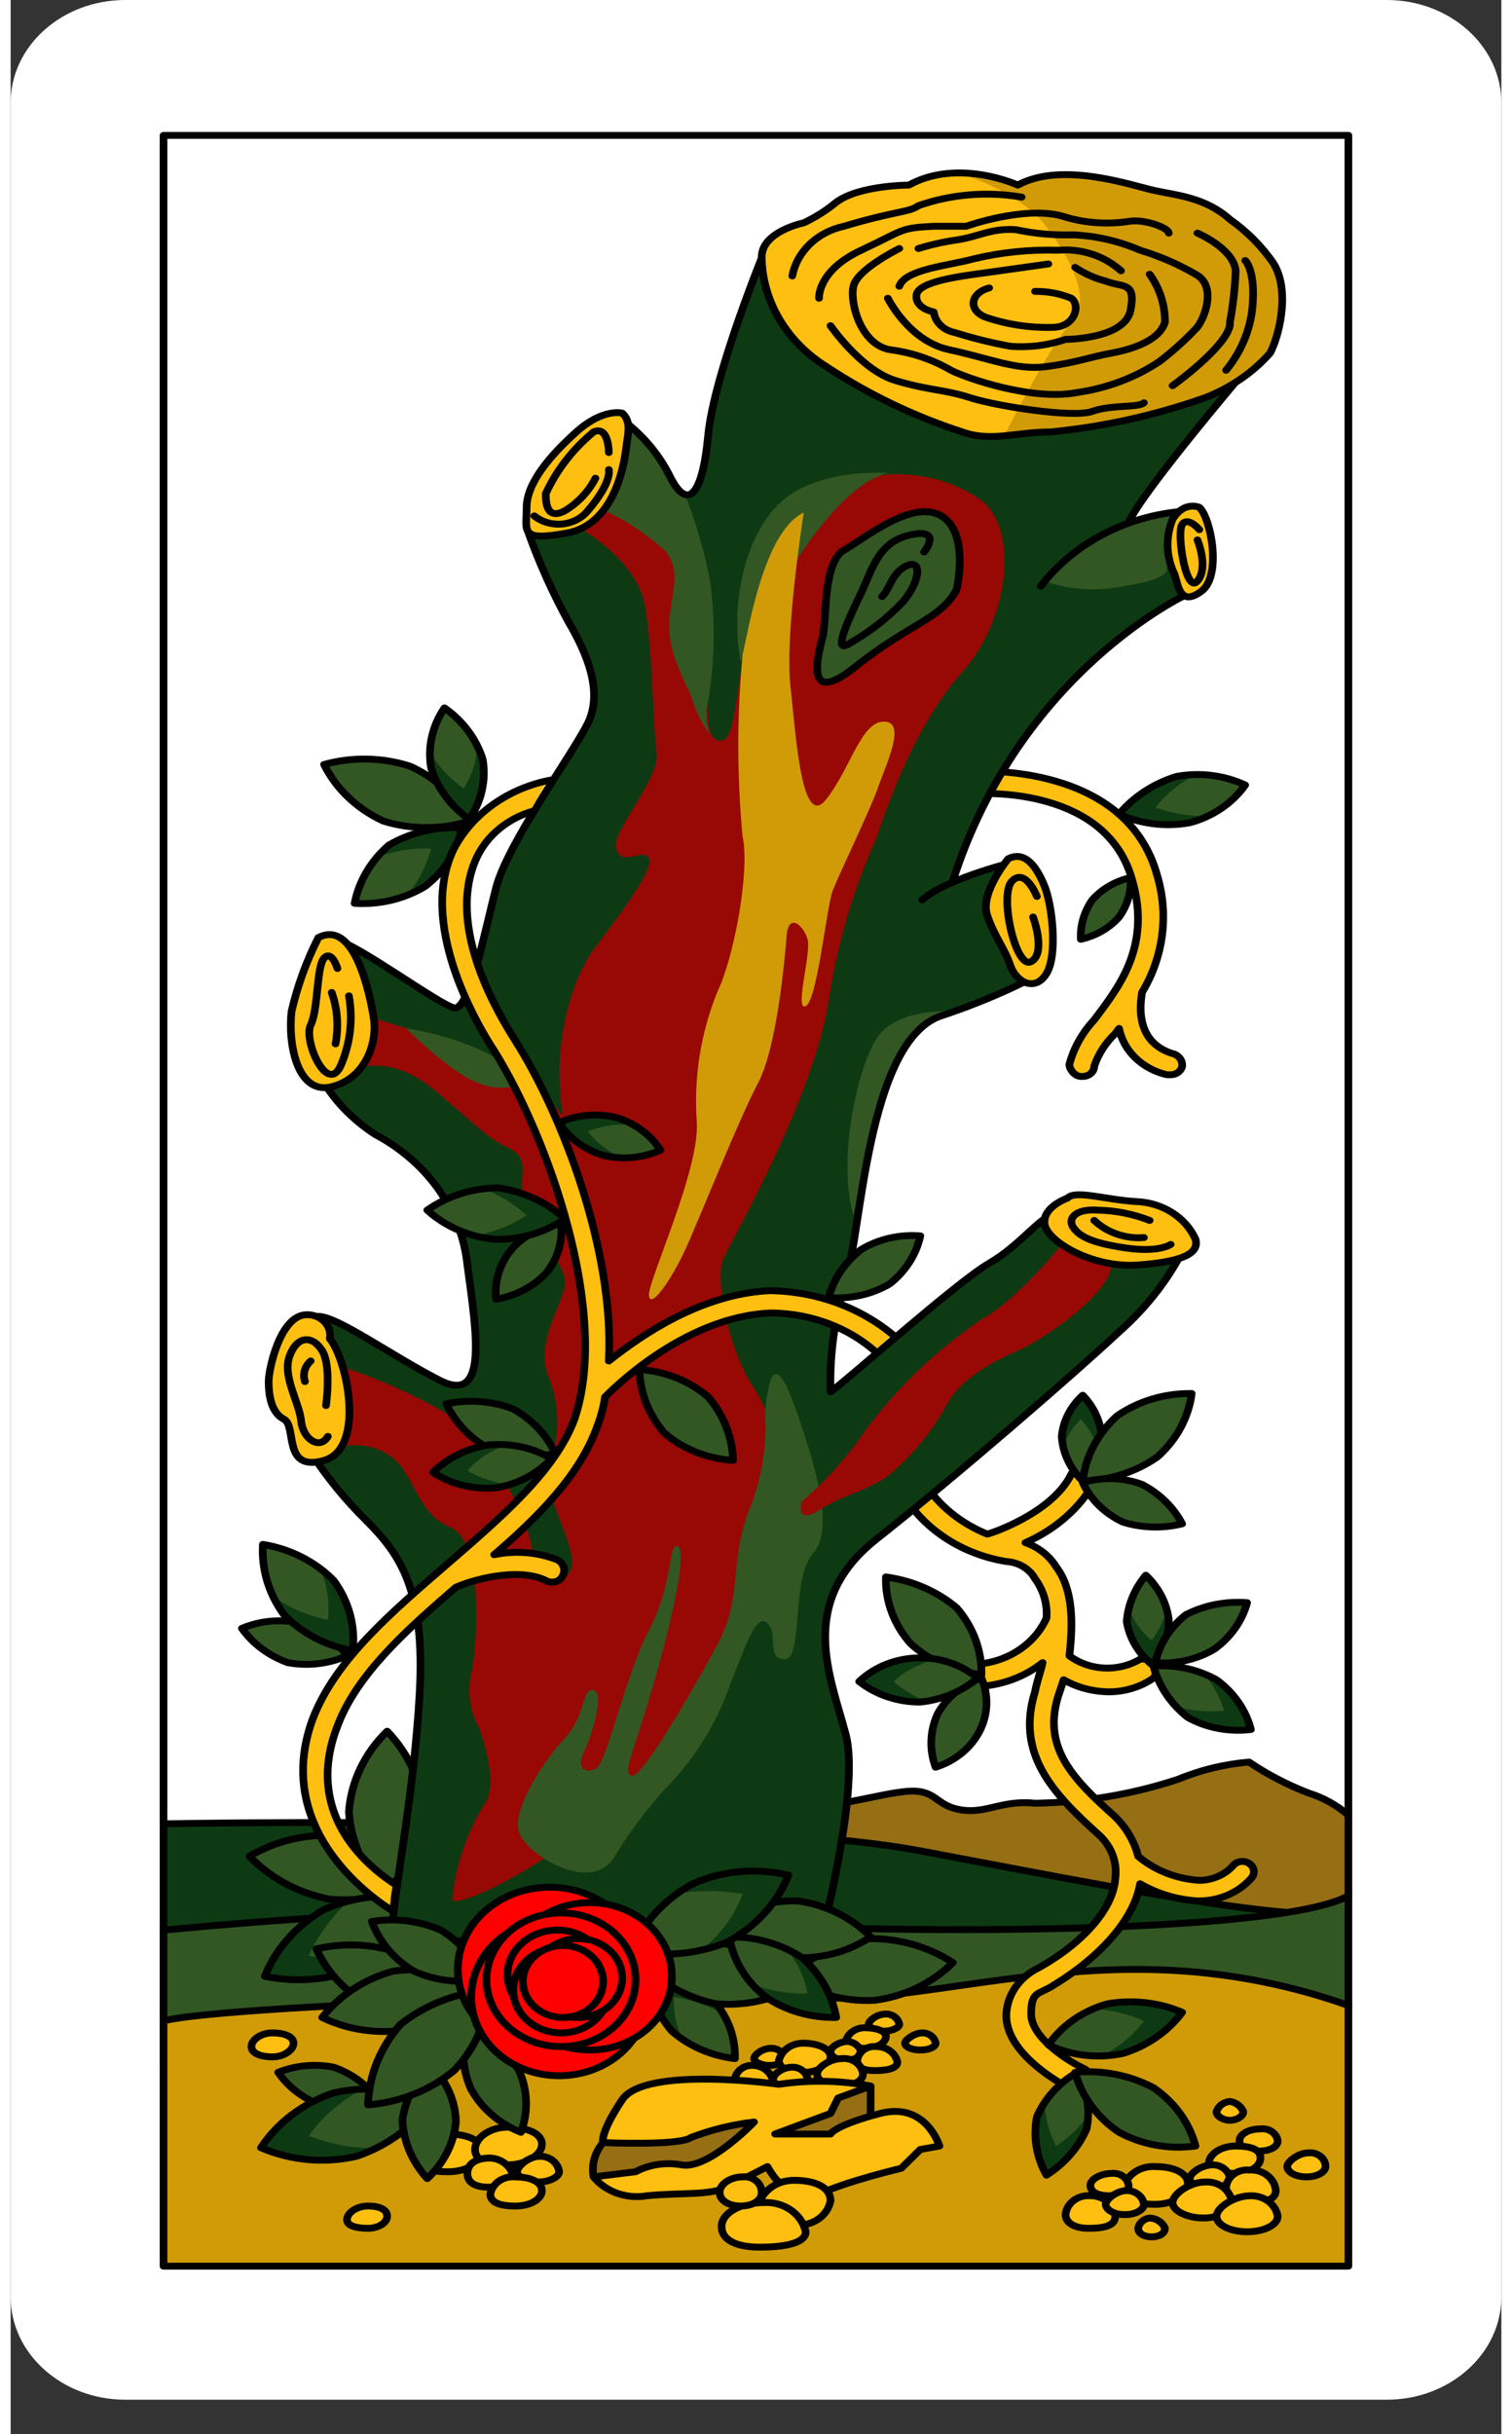 <?xml version="1.0" encoding="UTF-8"?>
<svg xmlns="http://www.w3.org/2000/svg" xmlns:xlink="http://www.w3.org/1999/xlink" width="261px" height="420px" viewBox="0 0 261 426" version="1.1">
<rect x="0" y="0" width="261" height="426" fill="#333333" stroke="none"/>
<g id="surface1">
<path style=" stroke:none;fill-rule:nonzero;fill:rgb(100%,100%,100%);fill-opacity:1;" d="M 20.078 0 L 240.922 0 C 252.012 0 261 8.059 261 18 L 261 402 C 261 411.941 252.012 420 240.922 420 L 20.078 420 C 8.988 420 0 411.941 0 402 L 0 18 C 0 8.059 8.988 0 20.078 0 Z M 20.078 0 "/>
<path style=" stroke:none;fill-rule:nonzero;fill:rgb(58.824%,43.137%,7.843%);fill-opacity:1;" d="M 234.566 318.301 C 232.527 316.316 230.008 314.777 227.203 313.801 C 223.516 312.379 220.035 310.566 216.832 308.398 C 212.543 308.762 208.355 309.773 204.449 311.398 C 196.41 314.059 187.922 315.48 179.355 315.602 C 173.664 315 170.988 317.398 166.637 316.801 C 162.289 316.199 162.289 313.801 158.609 313.5 C 154.926 313.199 146.562 315.898 142.211 315.898 L 141.543 330.602 L 234.23 335.398 Z M 234.566 318.301 "/>
<path style="fill:none;stroke-width:0.4;stroke-linecap:round;stroke-linejoin:round;stroke:rgb(0%,0%,0%);stroke-opacity:1;stroke-miterlimit:4;" d="M 70 105.9 C 69.403 105.319 68.687 104.875 67.9 104.6 C 66.798 104.126 65.758 103.522 64.8 102.799 C 63.519 102.921 62.267 103.258 61.1 103.799 C 58.697 104.686 56.161 105.16 53.6 105.201 C 51.9 105 51.1 105.799 49.799 105.6 C 48.5 105.4 48.5 104.6 47.401 104.5 C 46.3 104.4 43.8 105.299 42.5 105.299 " transform="matrix(3.346,0,0,3,0,0)"/>
<path style=" stroke:none;fill-rule:nonzero;fill:rgb(5.098%,22.745%,7.059%);fill-opacity:1;" d="M 232.891 334.801 C 221.852 336 194.41 330.602 159.613 324 C 124.812 317.398 26.102 319.199 26.102 319.199 L 26.77 344.699 L 234.23 344.699 Z M 232.891 334.801 "/>
<path style="fill:none;stroke-width:0.4;stroke-linecap:round;stroke-linejoin:round;stroke:rgb(0%,0%,0%);stroke-opacity:1;stroke-miterlimit:4;" d="M 8.1 106.4 C 8.1 106.4 37.3 105.799 47.701 108 C 58.1 110.201 66.3 112 69.599 111.6 " transform="matrix(3.346,0,0,3,0,0)"/>
<path style=" stroke:none;fill-rule:nonzero;fill:rgb(19.608%,34.118%,13.725%);fill-opacity:1;" d="M 234.23 331.801 C 221.18 339.301 138.195 339 110.422 335.398 C 82.648 331.801 26.102 337.801 26.102 337.801 L 26.102 362.398 L 233.562 360.602 Z M 234.23 331.801 "/>
<path style="fill:none;stroke-width:0.4;stroke-linecap:round;stroke-linejoin:round;stroke:rgb(0%,0%,0%);stroke-opacity:1;stroke-miterlimit:4;" d="M 8.1 112.6 C 8.1 112.6 24.8 110.701 33 111.799 C 41.201 112.9 66 113.1 70 110.6 " transform="matrix(3.346,0,0,3,0,0)"/>
<path style=" stroke:none;fill-rule:nonzero;fill:rgb(81.569%,60.784%,2.745%);fill-opacity:1;" d="M 234.23 351 C 222.828 346.945 210.691 344.809 198.426 344.699 C 176.008 344.398 154.258 351 141.543 349.5 C 128.828 348 38.48 350.699 26.77 353.699 L 26.77 396.602 L 234.566 396.602 Z M 234.23 351 "/>
<path style="fill:none;stroke-width:0.4;stroke-linecap:round;stroke-linejoin:round;stroke:rgb(0%,0%,0%);stroke-opacity:1;stroke-miterlimit:4;" d="M 70 117 C 66.592 115.648 62.965 114.936 59.3 114.9 C 52.6 114.799 45.9 117 42.101 116.5 C 38.3 116 11.5 116.9 8 117.9 " transform="matrix(3.346,0,0,3,0,0)"/>
<path style="fill-rule:nonzero;fill:rgb(99.608%,74.902%,6.275%);fill-opacity:1;stroke-width:0.4;stroke-linecap:round;stroke-linejoin:round;stroke:rgb(0%,0%,0%);stroke-opacity:1;stroke-miterlimit:4;" d="M 46.5 118.1 C 46.5 118.299 46.1 118.5 45.7 118.5 C 45.3 118.5 44.9 118.299 44.9 118.1 C 44.9 117.9 45.3 117.5 45.8 117.5 C 46.15 117.496 46.45 117.753 46.5 118.1 Z M 46.5 118.1 " transform="matrix(3.346,0,0,3,0,0)"/>
<path style="fill-rule:nonzero;fill:rgb(99.608%,74.902%,6.275%);fill-opacity:1;stroke-width:0.4;stroke-linecap:round;stroke-linejoin:round;stroke:rgb(0%,0%,0%);stroke-opacity:1;stroke-miterlimit:4;" d="M 45.8 118.799 C 45.8 119.201 45.3 119.5 44.7 119.5 C 44.1 119.5 43.7 119.4 43.7 119.1 C 43.797 118.626 44.217 118.29 44.7 118.299 C 45.3 118.299 45.8 118.5 45.8 118.799 Z M 24.7 125.5 C 24.7 126.1 23.9 126.701 22.899 126.701 C 21.9 126.701 21.2 126.5 21.2 125.9 C 21.347 125.079 22.067 124.487 22.899 124.5 C 23.9 124.5 24.7 124.9 24.7 125.5 Z M 24.7 125.5 " transform="matrix(3.346,0,0,3,0,0)"/>
<path style="fill-rule:nonzero;fill:rgb(99.608%,74.902%,6.275%);fill-opacity:1;stroke-width:0.4;stroke-linecap:round;stroke-linejoin:round;stroke:rgb(0%,0%,0%);stroke-opacity:1;stroke-miterlimit:4;" d="M 27.8 125.1 C 27.8 125.701 27 126.299 26 126.299 C 25 126.299 24.3 126.1 24.3 125.4 C 24.3 124.701 25.1 124.1 26 124.1 C 26.9 124.1 27.8 124.4 27.8 125.1 Z M 64.9 108.799 C 64.786 108.671 64.622 108.596 64.45 108.596 C 64.277 108.596 64.114 108.671 64 108.799 C 63.57 109.361 62.907 109.693 62.199 109.701 C 61.004 109.616 59.873 109.121 59 108.299 C 58.805 107.443 58.391 106.651 57.8 106 C 55.6 103.799 54 102 54.801 99 L 55.101 98 C 55.817 98.456 56.65 98.698 57.5 98.701 C 58.334 98.693 59.142 98.411 59.8 97.9 C 59.97 97.668 59.98 97.354 59.825 97.111 C 59.671 96.868 59.383 96.745 59.1 96.799 C 57.958 97.559 56.454 97.478 55.399 96.6 C 55.6 94.701 55.6 92.701 54.7 91.4 C 54.349 90.759 53.781 90.263 53.1 90 C 54.644 89.25 55.907 88.022 56.7 86.5 C 56.763 86.341 56.755 86.163 56.679 86.01 C 56.603 85.858 56.465 85.745 56.299 85.701 C 56.155 85.633 55.988 85.626 55.837 85.682 C 55.687 85.74 55.565 85.853 55.5 86 C 54.501 88.299 51.2 89.5 51.1 89.5 C 49.711 88.875 48.555 87.824 47.8 86.5 C 47.739 86.326 47.6 86.188 47.424 86.129 C 47.248 86.07 47.054 86.096 46.9 86.201 C 46.754 86.266 46.639 86.387 46.582 86.538 C 46.526 86.688 46.532 86.854 46.6 87 C 47.69 89.152 49.726 90.671 52.1 91.1 C 52.742 91.141 53.314 91.522 53.6 92.1 C 54.048 92.78 54.259 93.589 54.201 94.4 C 53.574 95.967 52.086 97.025 50.4 97.1 C 50.101 97.009 49.776 97.128 49.607 97.391 C 49.438 97.655 49.464 97.999 49.672 98.233 C 49.879 98.469 50.217 98.536 50.5 98.4 C 51.793 98.352 53.03 97.857 54 97 C 53.901 97.5 53.7 98.1 53.6 98.701 C 52.6 102.299 54.501 104.6 56.9 107 C 57.589 107.678 57.922 108.641 57.8 109.6 C 57.7 111.299 56.2 113.299 53.8 114.799 C 52.731 115.367 52.072 116.49 52.1 117.701 C 52.2 120 55.2 121.701 55.5 121.9 L 55.8 121.9 C 56.043 121.931 56.28 121.812 56.4 121.6 C 56.568 121.292 56.483 120.908 56.2 120.701 C 55.399 120.299 53.4 118.9 53.4 117.5 C 53.4 116.1 53.8 116.4 54.6 115.799 C 57.1 114.1 58.8 111.9 59.1 109.9 C 59.999 110.483 61.031 110.827 62.1 110.9 L 62.199 110.9 C 63.249 110.893 64.24 110.417 64.9 109.6 C 65.104 109.372 65.104 109.027 64.9 108.799 Z M 60.9 61.5 C 58.6 60.799 59.2 58.1 59.2 57.9 C 60.322 55.818 60.608 53.385 60 51.1 C 58.4 44.5 50.6 45 50.5 45 C 50.153 45.049 49.896 45.349 49.9 45.701 C 50.005 46.013 50.275 46.243 50.6 46.299 C 50.9 46.299 57.4 45.9 58.7 51.4 C 59.7 55.299 57.9 57.701 56.7 59.5 C 56.07 60.254 55.625 61.143 55.399 62.1 C 55.399 62.4 55.699 62.799 55.999 62.799 L 56.1 62.799 C 56.431 62.799 56.7 62.531 56.7 62.201 C 56.915 61.49 57.292 60.84 57.8 60.299 L 58 60 C 58.233 61.312 59.21 62.367 60.5 62.701 L 60.701 62.701 C 60.996 62.704 61.25 62.492 61.301 62.201 C 61.327 61.906 61.167 61.625 60.9 61.5 Z M 60.9 61.5 " transform="matrix(3.346,0,0,3,0,0)"/>
<path style="fill-rule:nonzero;fill:rgb(19.608%,34.118%,13.725%);fill-opacity:1;stroke-width:0.4;stroke-linecap:round;stroke-linejoin:round;stroke:rgb(0%,0%,0%);stroke-opacity:1;stroke-miterlimit:4;" d="M 16.2 122.799 C 15.285 122.415 14.514 121.75 14 120.9 C 14.911 120.495 15.925 120.391 16.9 120.6 C 17.853 120.966 18.659 121.634 19.2 122.5 C 18.257 122.913 17.207 123.018 16.2 122.799 Z M 16.2 122.799 " transform="matrix(3.346,0,0,3,0,0)"/>
<path style=" stroke:none;fill-rule:nonzero;fill:rgb(19.608%,34.118%,13.725%);fill-opacity:1;" d="M 60.566 377.398 C 54.965 378.691 49.039 378.16 43.836 375.898 C 46.711 371.48 51.203 368.09 56.551 366.301 C 62.262 365.016 68.293 365.543 73.617 367.801 C 70.551 372.191 65.969 375.566 60.566 377.398 Z M 60.566 377.398 "/>
<path style=" stroke:none;fill-rule:nonzero;fill:rgb(5.098%,22.745%,7.059%);fill-opacity:1;" d="M 52.199 373.801 C 54.562 370.473 57.773 367.695 61.57 365.699 C 59.867 365.605 58.164 365.809 56.551 366.301 C 51.203 368.09 46.711 371.48 43.836 375.898 C 49.039 378.16 54.965 378.691 60.566 377.398 C 61.773 377.086 62.906 376.578 63.91 375.898 C 59.879 376.02 55.871 375.301 52.199 373.801 Z M 52.199 373.801 "/>
<path style="fill:none;stroke-width:0.4;stroke-linecap:round;stroke-linejoin:round;stroke:rgb(0%,0%,0%);stroke-opacity:1;stroke-miterlimit:4;" d="M 18.1 125.799 C 16.426 126.23 14.655 126.053 13.1 125.299 C 13.96 123.827 15.302 122.697 16.9 122.1 C 18.607 121.672 20.409 121.848 22.001 122.6 C 21.084 124.064 19.715 125.189 18.1 125.799 Z M 18.1 125.799 " transform="matrix(3.346,0,0,3,0,0)"/>
<path style="fill-rule:nonzero;fill:rgb(19.608%,34.118%,13.725%);fill-opacity:1;stroke-width:0.4;stroke-linecap:round;stroke-linejoin:round;stroke:rgb(0%,0%,0%);stroke-opacity:1;stroke-miterlimit:4;" d="M 16.699 110.799 C 15.063 110.452 13.586 109.573 12.5 108.299 C 13.884 107.376 15.543 106.953 17.2 107.1 C 18.853 107.467 20.334 108.384 21.401 109.701 C 19.997 110.574 18.345 110.961 16.699 110.799 Z M 16.699 110.799 " transform="matrix(3.346,0,0,3,0,0)"/>
<path style=" stroke:none;fill-rule:nonzero;fill:rgb(19.608%,34.118%,13.725%);fill-opacity:1;" d="M 83.652 324.898 C 85.551 319.988 89.195 315.773 94.027 312.898 C 96.57 317.547 97.391 322.805 96.371 327.898 C 94.371 332.762 90.746 336.949 85.996 339.898 C 83.332 335.285 82.504 329.992 83.652 324.898 Z M 83.652 324.898 "/>
<path style=" stroke:none;fill-rule:nonzero;fill:rgb(5.098%,22.745%,7.059%);fill-opacity:1;" d="M 91.352 320.398 C 93.391 323.918 94.422 327.836 94.363 331.801 L 96.371 327.898 C 97.391 322.805 96.57 317.547 94.027 312.898 C 89.195 315.773 85.551 319.988 83.652 324.898 C 83.32 325.801 83.32 327 82.984 328.199 C 85.199 325.148 88.035 322.504 91.352 320.398 Z M 91.352 320.398 "/>
<path style="fill:none;stroke-width:0.4;stroke-linecap:round;stroke-linejoin:round;stroke:rgb(0%,0%,0%);stroke-opacity:1;stroke-miterlimit:4;" d="M 25 108.299 C 25.567 106.663 26.656 105.258 28.1 104.299 C 28.86 105.849 29.105 107.602 28.801 109.299 C 28.203 110.921 27.12 112.316 25.7 113.299 C 24.904 111.762 24.656 109.997 25 108.299 Z M 25 108.299 " transform="matrix(3.346,0,0,3,0,0)"/>
<path style=" stroke:none;fill-rule:nonzero;fill:rgb(19.608%,34.118%,13.725%);fill-opacity:1;" d="M 184.039 251.398 C 184.293 248.688 185.598 246.145 187.719 244.199 C 189.723 246.305 190.898 248.938 191.066 251.699 C 190.648 254.371 189.371 256.875 187.383 258.898 C 185.383 256.797 184.207 254.16 184.039 251.398 Z M 184.039 251.398 "/>
<path style=" stroke:none;fill-rule:nonzero;fill:rgb(5.098%,22.745%,7.059%);fill-opacity:1;" d="M 187.383 248.398 C 188.84 249.969 189.871 251.816 190.395 253.801 C 190.77 253.145 190.996 252.434 191.066 251.699 C 190.898 248.938 189.723 246.305 187.719 244.199 C 185.598 246.145 184.293 248.688 184.039 251.398 C 183.988 252.016 184.105 252.633 184.375 253.199 C 184.91 251.398 185.945 249.746 187.383 248.398 Z M 187.383 248.398 "/>
<path style="fill:none;stroke-width:0.4;stroke-linecap:round;stroke-linejoin:round;stroke:rgb(0%,0%,0%);stroke-opacity:1;stroke-miterlimit:4;" d="M 55 83.799 C 55.076 82.896 55.466 82.048 56.1 81.4 C 56.699 82.102 57.05 82.979 57.1 83.9 C 56.975 84.79 56.594 85.625 55.999 86.299 C 55.402 85.599 55.05 84.72 55 83.799 Z M 55 83.799 " transform="matrix(3.346,0,0,3,0,0)"/>
<path style=" stroke:none;fill-rule:nonzero;fill:rgb(19.608%,34.118%,13.725%);fill-opacity:1;" d="M 202.777 283.5 C 202.805 286.332 201.742 289.09 199.766 291.301 C 197.418 289.309 195.883 286.668 195.414 283.801 C 195.641 280.867 196.801 278.055 198.762 275.699 C 201.012 277.84 202.422 280.578 202.777 283.5 Z M 202.777 283.5 "/>
<path style=" stroke:none;fill-rule:nonzero;fill:rgb(5.098%,22.745%,7.059%);fill-opacity:1;" d="M 199.766 287.102 C 197.91 285.535 196.527 283.574 195.75 281.398 C 195.75 282 195.414 282.898 195.414 283.801 C 195.883 286.668 197.418 289.309 199.766 291.301 C 201.742 289.09 202.805 286.332 202.777 283.5 C 202.855 282.785 202.738 282.066 202.441 281.398 C 202 283.445 201.09 285.387 199.766 287.102 Z M 199.766 287.102 "/>
<path style="fill:none;stroke-width:0.4;stroke-linecap:round;stroke-linejoin:round;stroke:rgb(0%,0%,0%);stroke-opacity:1;stroke-miterlimit:4;" d="M 60.6 94.5 C 60.608 95.444 60.291 96.363 59.7 97.1 C 58.998 96.436 58.54 95.556 58.4 94.6 C 58.467 93.622 58.814 92.685 59.4 91.9 C 60.072 92.613 60.494 93.526 60.6 94.5 Z M 60.6 94.5 " transform="matrix(3.346,0,0,3,0,0)"/>
<path style="fill-rule:nonzero;fill:rgb(19.608%,34.118%,13.725%);fill-opacity:1;stroke-width:0.4;stroke-linecap:round;stroke-linejoin:round;stroke:rgb(0%,0%,0%);stroke-opacity:1;stroke-miterlimit:4;" d="M 19.5 47.9 C 18.12 47.186 17.026 46.022 16.399 44.6 C 17.871 44.145 19.451 44.18 20.9 44.701 C 22.263 45.388 23.356 46.516 24 47.9 C 22.543 48.41 20.957 48.41 19.5 47.9 Z M 57.9 82.6 C 59.015 81.736 60.39 81.277 61.8 81.299 C 61.639 82.702 61.004 84.008 60 85 C 58.884 85.874 57.517 86.365 56.1 86.4 C 56.247 84.965 56.882 83.624 57.9 82.6 Z M 20.5 123.701 C 20.642 122.5 21.168 121.376 22.001 120.5 C 22.814 121.409 23.275 122.579 23.3 123.799 C 23.195 125.04 22.665 126.206 21.8 127.1 C 21.013 126.135 20.558 124.944 20.5 123.701 Z M 15.201 94.701 C 16.194 95.04 17.04 95.711 17.599 96.6 C 16.64 97.076 15.55 97.216 14.5 97 C 13.51 96.6 12.671 95.901 12.1 95 C 13.067 94.543 14.163 94.436 15.201 94.701 Z M 15.201 94.701 " transform="matrix(3.346,0,0,3,0,0)"/>
<path style=" stroke:none;fill-rule:nonzero;fill:rgb(19.608%,34.118%,13.725%);fill-opacity:1;" d="M 82.648 132.898 C 83.277 136.539 82.445 140.258 80.309 143.398 C 77.066 141.113 74.723 137.961 73.617 134.398 C 72.988 130.762 73.82 127.043 75.957 123.898 C 79.199 126.188 81.543 129.34 82.648 132.898 Z M 82.648 132.898 "/>
<path style=" stroke:none;fill-rule:nonzero;fill:rgb(5.098%,22.745%,7.059%);fill-opacity:1;" d="M 79.305 138 C 76.785 136.219 74.73 133.965 73.281 131.398 C 73.227 132.41 73.34 133.422 73.617 134.398 C 74.723 137.961 77.066 141.113 80.309 143.398 C 82.445 140.258 83.277 136.539 82.648 132.898 C 82.625 132.02 82.273 131.176 81.645 130.5 C 81.602 133.141 80.793 135.723 79.305 138 Z M 79.305 138 "/>
<path style="fill:none;stroke-width:0.4;stroke-linecap:round;stroke-linejoin:round;stroke:rgb(0%,0%,0%);stroke-opacity:1;stroke-miterlimit:4;" d="M 24.7 44.299 C 24.887 45.513 24.639 46.753 24 47.799 C 23.031 47.038 22.331 45.987 22.001 44.799 C 21.813 43.587 22.061 42.348 22.7 41.299 C 23.669 42.062 24.369 43.113 24.7 44.299 Z M 24.7 44.299 " transform="matrix(3.346,0,0,3,0,0)"/>
<path style="fill-rule:nonzero;fill:rgb(19.608%,34.118%,13.725%);fill-opacity:1;stroke-width:0.4;stroke-linecap:round;stroke-linejoin:round;stroke:rgb(0%,0%,0%);stroke-opacity:1;stroke-miterlimit:4;" d="M 58 53.5 C 57.495 54.142 56.792 54.599 55.999 54.799 C 55.962 53.991 56.171 53.189 56.599 52.5 C 57.105 51.858 57.808 51.401 58.6 51.201 C 58.651 52.012 58.44 52.818 58 53.5 Z M 48.5 100 C 48.969 99.031 49.792 98.28 50.8 97.9 C 51.185 98.908 51.148 100.027 50.696 101.007 C 50.244 101.984 49.417 102.74 48.4 103.1 C 48.065 102.087 48.101 100.988 48.5 100 Z M 48.5 100 " transform="matrix(3.346,0,0,3,0,0)"/>
<path style=" stroke:none;fill-rule:nonzero;fill:rgb(19.608%,34.118%,13.725%);fill-opacity:1;" d="M 206.457 144 C 202.262 144.762 197.898 144.23 194.078 142.5 C 196.605 139.445 200.105 137.145 204.117 135.898 C 208.203 135.137 212.461 135.668 216.16 137.398 C 213.918 140.578 210.473 142.922 206.457 144 Z M 206.457 144 "/>
<path style=" stroke:none;fill-rule:nonzero;fill:rgb(5.098%,22.745%,7.059%);fill-opacity:1;" d="M 200.434 141.301 C 202.289 138.965 204.688 137.023 207.461 135.602 L 204.117 135.602 C 200.105 136.844 196.605 139.145 194.078 142.199 C 197.898 143.934 202.262 144.461 206.457 143.699 C 207.332 143.66 208.164 143.34 208.801 142.801 C 205.926 142.816 203.078 142.305 200.434 141.301 Z M 200.434 141.301 "/>
<path style="fill:none;stroke-width:0.4;stroke-linecap:round;stroke-linejoin:round;stroke:rgb(0%,0%,0%);stroke-opacity:1;stroke-miterlimit:4;" d="M 61.7 48 C 60.446 48.254 59.142 48.077 58 47.5 C 58.756 46.482 59.802 45.715 61.001 45.299 C 62.222 45.046 63.494 45.223 64.6 45.799 C 63.93 46.859 62.9 47.641 61.7 48 Z M 61.7 48 " transform="matrix(3.346,0,0,3,0,0)"/>
<path style="fill-rule:nonzero;fill:rgb(19.608%,34.118%,13.725%);fill-opacity:1;stroke-width:0.4;stroke-linecap:round;stroke-linejoin:round;stroke:rgb(0%,0%,0%);stroke-opacity:1;stroke-miterlimit:4;" d="M 58.2 88.799 C 57.254 88.301 56.511 87.487 56.1 86.5 C 57.111 86.156 58.213 86.191 59.2 86.6 C 60.118 87.134 60.851 87.936 61.301 88.9 C 60.28 89.182 59.199 89.148 58.2 88.799 Z M 58.2 88.799 " transform="matrix(3.346,0,0,3,0,0)"/>
<path style=" stroke:none;fill-rule:nonzero;fill:rgb(19.608%,34.118%,13.725%);fill-opacity:1;" d="M 61.234 344.398 C 55.996 346.539 50.113 347.066 44.504 345.898 C 46.418 341.078 50.07 336.961 54.875 334.199 C 60.176 331.891 66.191 331.258 71.941 332.398 C 70.031 337.391 66.246 341.633 61.234 344.398 Z M 61.234 344.398 "/>
<path style=" stroke:none;fill-rule:nonzero;fill:rgb(5.098%,22.745%,7.059%);fill-opacity:1;" d="M 52.199 342.301 C 53.867 338.582 56.375 335.211 59.562 332.398 L 54.875 334.199 C 50.07 336.961 46.418 341.078 44.504 345.898 C 50.113 347.066 55.996 346.539 61.234 344.398 C 62.426 343.949 63.465 343.227 64.246 342.301 C 60.27 342.996 56.18 342.996 52.199 342.301 Z M 52.199 342.301 "/>
<path style="fill:none;stroke-width:0.4;stroke-linecap:round;stroke-linejoin:round;stroke:rgb(0%,0%,0%);stroke-opacity:1;stroke-miterlimit:4;" d="M 18.3 114.799 C 16.734 115.513 14.976 115.689 13.3 115.299 C 13.872 113.693 14.964 112.32 16.399 111.4 C 17.984 110.63 19.781 110.419 21.5 110.799 C 20.929 112.464 19.798 113.878 18.3 114.799 Z M 18.3 114.799 " transform="matrix(3.346,0,0,3,0,0)"/>
<path style="fill-rule:nonzero;fill:rgb(19.608%,34.118%,13.725%);fill-opacity:1;stroke-width:0.4;stroke-linecap:round;stroke-linejoin:round;stroke:rgb(0%,0%,0%);stroke-opacity:1;stroke-miterlimit:4;" d="M 47.1 95.9 C 46.221 94.794 45.76 93.413 45.8 92 C 47.188 92.21 48.478 92.837 49.499 93.799 C 50.364 94.914 50.823 96.29 50.8 97.701 C 49.398 97.539 48.093 96.904 47.1 95.9 Z M 47.1 95.9 " transform="matrix(3.346,0,0,3,0,0)"/>
<path style=" stroke:none;fill-rule:nonzero;fill:rgb(19.608%,34.118%,13.725%);fill-opacity:1;" d="M 192.07 350.699 C 196.484 349.938 201.059 350.465 205.121 352.199 C 202.641 355.559 198.992 358.09 194.746 359.398 C 190.336 360.332 185.699 359.797 181.695 357.898 C 184.074 354.457 187.758 351.902 192.07 350.699 Z M 192.07 350.699 "/>
<path style=" stroke:none;fill-rule:nonzero;fill:rgb(5.098%,22.745%,7.059%);fill-opacity:1;" d="M 198.426 353.699 C 196.457 356.32 193.82 358.48 190.73 360 L 194.746 359.398 C 198.992 358.09 202.641 355.559 205.121 352.199 C 201.059 350.465 196.484 349.938 192.07 350.699 L 189.059 351.602 C 192.316 351.672 195.516 352.391 198.426 353.699 Z M 198.426 353.699 "/>
<path style="fill:none;stroke-width:0.4;stroke-linecap:round;stroke-linejoin:round;stroke:rgb(0%,0%,0%);stroke-opacity:1;stroke-miterlimit:4;" d="M 57.4 116.9 C 58.719 116.646 60.086 116.822 61.301 117.4 C 60.559 118.52 59.469 119.363 58.2 119.799 C 56.882 120.111 55.496 119.932 54.3 119.299 C 55.011 118.152 56.112 117.301 57.4 116.9 Z M 57.4 116.9 " transform="matrix(3.346,0,0,3,0,0)"/>
<path style="fill-rule:nonzero;fill:rgb(19.608%,34.118%,13.725%);fill-opacity:1;stroke-width:0.4;stroke-linecap:round;stroke-linejoin:round;stroke:rgb(0%,0%,0%);stroke-opacity:1;stroke-miterlimit:4;" d="M 63 96.201 C 62.089 96.814 60.995 97.096 59.9 97 C 60.11 95.915 60.673 94.931 61.5 94.201 C 62.47 93.647 63.587 93.402 64.7 93.5 C 64.443 94.561 63.847 95.51 63 96.201 Z M 63 96.201 " transform="matrix(3.346,0,0,3,0,0)"/>
<path style=" stroke:none;fill-rule:nonzero;fill:rgb(19.608%,34.118%,13.725%);fill-opacity:1;" d="M 159.277 297.898 C 155.336 297.918 151.523 296.637 148.57 294.301 C 154.125 289.02 163.391 288.754 169.316 293.699 C 166.57 296.043 163.043 297.52 159.277 297.898 Z M 159.277 297.898 "/>
<path style=" stroke:none;fill-rule:nonzero;fill:rgb(5.098%,22.745%,7.059%);fill-opacity:1;" d="M 154.594 294.301 C 156.688 292.367 159.359 291.012 162.289 290.398 L 158.941 290.398 C 155.02 290.59 151.32 292.09 148.57 294.602 C 151.523 296.938 155.336 298.219 159.277 298.199 L 161.621 298.199 C 158.98 297.387 156.582 296.051 154.594 294.301 Z M 154.594 294.301 "/>
<path style="fill:none;stroke-width:0.4;stroke-linecap:round;stroke-linejoin:round;stroke:rgb(0%,0%,0%);stroke-opacity:1;stroke-miterlimit:4;" d="M 47.6 99.299 C 46.422 99.306 45.283 98.879 44.4 98.1 C 46.06 96.34 48.829 96.251 50.6 97.9 C 49.78 98.681 48.725 99.173 47.6 99.299 Z M 47.6 99.299 " transform="matrix(3.346,0,0,3,0,0)"/>
<path style="fill-rule:nonzero;fill:rgb(19.608%,34.118%,13.725%);fill-opacity:1;stroke-width:0.4;stroke-linecap:round;stroke-linejoin:round;stroke:rgb(0%,0%,0%);stroke-opacity:1;stroke-miterlimit:4;" d="M 17.7 105.701 C 17.812 103.952 18.518 102.293 19.7 101 C 20.832 102.315 21.5 103.967 21.6 105.701 C 21.488 107.449 20.782 109.107 19.6 110.4 C 18.468 109.085 17.8 107.432 17.7 105.701 Z M 17.7 105.701 " transform="matrix(3.346,0,0,3,0,0)"/>
<path style=" stroke:none;fill-rule:nonzero;fill:rgb(19.608%,34.118%,13.725%);fill-opacity:1;" d="M 211.141 294 C 214.164 296.227 216.281 299.285 217.164 302.699 C 213.324 303.168 209.422 302.426 206.125 300.602 C 203.129 298.227 201.027 295.086 200.102 291.602 C 203.973 291.316 207.844 292.156 211.141 294 Z M 211.141 294 "/>
<path style=" stroke:none;fill-rule:nonzero;fill:rgb(5.098%,22.745%,7.059%);fill-opacity:1;" d="M 212.48 299.398 C 209.434 299.711 206.344 299.406 203.445 298.5 L 206.125 300.602 C 209.422 302.426 213.324 303.168 217.164 302.699 C 216.281 299.285 214.164 296.227 211.141 294 L 208.801 292.801 C 210.484 294.77 211.734 297.012 212.48 299.398 Z M 212.48 299.398 "/>
<path style="fill:none;stroke-width:0.4;stroke-linecap:round;stroke-linejoin:round;stroke:rgb(0%,0%,0%);stroke-opacity:1;stroke-miterlimit:4;" d="M 63.099 98 C 64.003 98.742 64.636 99.762 64.9 100.9 C 63.752 101.056 62.586 100.809 61.601 100.201 C 60.705 99.409 60.077 98.362 59.8 97.201 C 60.957 97.105 62.114 97.385 63.099 98 Z M 63.099 98 " transform="matrix(3.346,0,0,3,0,0)"/>
<path style=" stroke:none;fill-rule:nonzero;fill:rgb(19.608%,34.118%,13.725%);fill-opacity:1;" d="M 56.551 276.602 C 59.211 280.234 60.391 284.578 59.895 288.898 C 55.211 288.062 50.969 285.848 47.852 282.602 C 45.191 278.957 43.902 274.648 44.168 270.301 C 48.969 271.094 53.328 273.312 56.551 276.602 Z M 56.551 276.602 "/>
<path style=" stroke:none;fill-rule:nonzero;fill:rgb(5.098%,22.745%,7.059%);fill-opacity:1;" d="M 55.547 283.5 C 51.992 282.797 48.668 281.355 45.844 279.301 C 46.246 280.516 46.93 281.641 47.852 282.602 C 50.969 285.848 55.211 288.062 59.895 288.898 C 60.391 284.578 59.211 280.234 56.551 276.602 L 54.207 274.5 C 55.426 277.367 55.883 280.449 55.547 283.5 Z M 55.547 283.5 "/>
<path style="fill:none;stroke-width:0.4;stroke-linecap:round;stroke-linejoin:round;stroke:rgb(0%,0%,0%);stroke-opacity:1;stroke-miterlimit:4;" d="M 16.9 92.201 C 17.695 93.411 18.048 94.859 17.9 96.299 C 16.5 96.021 15.232 95.283 14.3 94.201 C 13.505 92.986 13.12 91.549 13.2 90.1 C 14.634 90.365 15.937 91.104 16.9 92.201 Z M 16.9 92.201 " transform="matrix(3.346,0,0,3,0,0)"/>
<path style=" stroke:none;fill-rule:nonzero;fill:rgb(19.608%,34.118%,13.725%);fill-opacity:1;" d="M 188.387 372.602 C 186.973 375.855 184.531 378.668 181.363 380.699 C 179.602 377.547 179.016 373.973 179.688 370.5 C 181.051 367.301 183.512 364.57 186.715 362.699 C 188.496 365.738 189.086 369.227 188.387 372.602 Z M 188.387 372.602 "/>
<path style=" stroke:none;fill-rule:nonzero;fill:rgb(5.098%,22.745%,7.059%);fill-opacity:1;" d="M 183.035 375.602 C 181.77 373.152 181.086 370.496 181.027 367.801 L 179.688 370.5 C 179.016 373.973 179.602 377.547 181.363 380.699 C 184.531 378.668 186.973 375.855 188.387 372.602 C 188.336 371.789 188.449 370.977 188.723 370.199 C 187.195 372.285 185.27 374.113 183.035 375.602 Z M 183.035 375.602 "/>
<path style="fill:none;stroke-width:0.4;stroke-linecap:round;stroke-linejoin:round;stroke:rgb(0%,0%,0%);stroke-opacity:1;stroke-miterlimit:4;" d="M 56.299 124.201 C 55.877 125.285 55.147 126.223 54.201 126.9 C 53.674 125.849 53.499 124.658 53.7 123.5 C 54.107 122.434 54.843 121.523 55.8 120.9 C 56.332 121.913 56.508 123.076 56.299 124.201 Z M 56.299 124.201 " transform="matrix(3.346,0,0,3,0,0)"/>
<path style="fill-rule:nonzero;fill:rgb(19.608%,34.118%,13.725%);fill-opacity:1;stroke-width:0.4;stroke-linecap:round;stroke-linejoin:round;stroke:rgb(0%,0%,0%);stroke-opacity:1;stroke-miterlimit:4;" d="M 58 124.4 C 56.85 123.535 56.038 122.298 55.699 120.9 C 57.128 120.753 58.565 121.069 59.8 121.799 C 60.905 122.645 61.682 123.846 62 125.201 C 60.614 125.409 59.199 125.125 58 124.4 Z M 31.8 64.4 C 30.762 65.065 29.524 65.349 28.3 65.201 C 28.624 64.01 29.326 62.957 30.299 62.201 C 31.338 61.534 32.576 61.251 33.8 61.4 C 33.476 62.59 32.773 63.643 31.8 64.4 Z M 31.8 64.4 " transform="matrix(3.346,0,0,3,0,0)"/>
<path style=" stroke:none;fill-rule:nonzero;fill:rgb(19.608%,34.118%,13.725%);fill-opacity:1;" d="M 66.254 147.898 C 70.016 145.691 74.48 144.637 78.969 144.898 C 78.25 148.863 76 152.477 72.613 155.102 C 68.984 157.328 64.617 158.387 60.23 158.102 C 60.98 154.215 63.09 150.641 66.254 147.898 Z M 66.254 147.898 "/>
<path style=" stroke:none;fill-rule:nonzero;fill:rgb(5.098%,22.745%,7.059%);fill-opacity:1;" d="M 73.617 148.5 C 72.82 151.539 71.34 154.395 69.266 156.898 L 72.613 155.102 C 76 152.477 78.25 148.863 78.969 144.898 C 74.48 144.637 70.016 145.691 66.254 147.898 L 64.246 150 C 67.215 148.906 70.41 148.395 73.617 148.5 Z M 73.617 148.5 "/>
<path style="fill:none;stroke-width:0.4;stroke-linecap:round;stroke-linejoin:round;stroke:rgb(0%,0%,0%);stroke-opacity:1;stroke-miterlimit:4;" d="M 19.8 49.299 C 20.924 48.564 22.259 48.212 23.6 48.299 C 23.385 49.621 22.713 50.826 21.701 51.701 C 20.616 52.443 19.311 52.796 18 52.701 C 18.224 51.405 18.854 50.214 19.8 49.299 Z M 19.8 49.299 " transform="matrix(3.346,0,0,3,0,0)"/>
<path style=" stroke:none;fill-rule:nonzero;fill:rgb(5.098%,22.745%,7.059%);fill-opacity:1;" d="M 164.965 154.199 C 176.676 117.602 205.789 104.102 205.789 104.102 L 206.457 89.398 C 203.309 89.477 200.219 90.195 197.422 91.5 L 195.75 91.5 C 197.758 86.398 217.5 63.301 217.5 63.301 L 132.172 43.5 C 132.172 43.5 122.805 65.398 122.133 76.199 C 121.465 87 118.453 89.398 115.441 83.398 C 113.488 79.43 110.504 75.93 106.742 73.199 C 105.738 72.898 90.68 93.301 90.68 93.301 C 92.598 98.648 94.945 103.859 97.707 108.898 C 101.055 114.602 103.395 120.898 101.055 126.602 C 98.711 132.301 87 147.602 84.992 155.398 C 82.984 163.199 79.973 177.301 77.629 176.398 C 75.289 175.5 59.562 164.699 57.219 164.699 C 54.875 164.699 54.207 188.398 54.207 188.398 C 56.469 192.457 59.801 195.957 63.91 198.602 C 73.027 203.457 78.996 211.934 79.973 221.398 C 81.645 233.699 83.988 246 74.953 241.5 C 65.918 237 57.219 230.398 53.875 230.398 C 50.527 230.398 52.871 254.699 52.871 254.699 C 55.551 258.777 58.691 262.594 62.238 266.102 C 68.262 272.102 72.945 278.398 71.609 296.398 C 70.27 314.398 66.922 332.398 66.922 336.898 C 66.922 341.398 141.207 342 141.207 342 C 141.207 342 148.57 314.102 146.227 303.602 C 143.883 293.102 137.863 280.801 151.582 269.398 C 165.301 258 186.715 240 194.078 233.102 C 199.039 228.723 203.016 223.527 205.789 217.801 C 206.125 216 185.375 212.398 183.035 212.398 C 180.691 212.398 176.676 217.801 171.324 221.102 C 165.969 224.398 146.562 241.5 143.551 243.602 C 143.383 237.02 144.285 230.449 146.227 224.102 C 148.902 216 149.906 182.699 162.625 177.898 C 167.93 176.164 173.074 174.059 178.016 171.602 L 176.676 150.602 C 173.359 150.824 170.148 151.75 167.309 153.301 Z M 164.965 154.199 "/>
<path style=" stroke:none;fill-rule:nonzero;fill:rgb(59.608%,3.137%,1.961%);fill-opacity:1;" d="M 100.051 92.699 C 100.051 92.699 109.754 98.102 111.094 106.199 C 112.43 114.301 112.43 126.898 113.102 131.699 C 113.77 136.5 104.734 145.801 106.074 148.801 C 107.41 151.801 110.758 148.199 111.762 150.301 C 112.766 152.398 104.734 162.602 102.059 166.199 C 99.379 169.801 94.363 180.898 96.703 195.301 C 91.992 189.523 85.469 185.137 77.965 182.699 L 63.578 178.199 C 63.312 180.824 62.867 183.426 62.238 186 C 61.234 187.801 66.254 183.898 74.953 191.398 C 83.652 198.898 83.652 199.199 87.336 201 C 91.016 202.801 89.008 205.801 89.676 208.801 C 90.348 211.801 96.371 220.801 97.039 223.801 C 97.707 226.801 91.684 234.301 94.027 240.602 C 96.152 245.609 96.27 251.121 94.363 256.199 C 92.688 262.199 100.383 271.801 97.707 275.398 C 95.031 279 91.684 277.199 91.352 271.801 C 91.016 266.398 83.988 252 75.957 247.199 C 70.484 244.051 64.652 241.438 58.559 239.398 L 59.562 247.801 L 57.887 253.199 C 60.785 252.559 63.852 253.109 66.254 254.699 C 70.605 257.398 70.938 264.898 76.961 267.301 C 82.984 269.699 81.645 288.898 80.641 292.801 C 79.918 296.047 80.387 299.414 81.98 302.398 C 83.32 306 85.328 313.199 82.648 316.199 C 79.695 321.23 77.875 326.738 77.297 332.398 C 77.629 335.398 114.773 317.102 125.816 290.102 C 136.859 263.102 134.516 249.301 130.164 243 C 125.816 236.699 123.137 223.801 124.812 220.199 C 126.484 216.602 140.539 192.301 143.215 175.199 C 144.664 165.422 147.473 155.848 151.582 146.699 C 153.922 139.801 158.609 126.602 166.637 117.602 C 174.668 108.602 176.676 93 169.984 87.602 C 162.191 82.062 151.375 81.465 142.879 86.102 C 134.516 90.898 131.168 100.199 128.828 112.199 C 126.484 124.199 126.82 130.199 123.809 129.602 C 120.797 129 122.469 117.602 122.469 115.5 C 122.469 113.398 118.121 88.801 112.766 85.801 C 107.41 82.801 106.406 84 106.406 84 C 105.973 87.648 103.605 90.887 100.051 92.699 Z M 100.051 92.699 "/>
<path style=" stroke:none;fill-rule:nonzero;fill:rgb(19.608%,34.118%,13.725%);fill-opacity:1;" d="M 108.75 74.398 L 114.438 82.199 L 118.121 86.699 C 120.02 91.586 121.473 96.602 122.469 101.699 C 123.402 108.684 123.289 115.746 122.133 122.699 C 121.594 124.688 121.707 126.773 122.469 128.699 C 120.965 126.566 119.836 124.238 119.125 121.801 C 116.445 116.102 114.773 112.5 115.441 107.398 C 116.113 102.301 117.117 99.898 114.773 96.602 C 111.652 93.703 108.039 91.273 104.066 89.398 Z M 153.59 82.801 C 153.59 82.801 142.211 81.898 135.52 87.301 C 128.828 92.699 125.816 105.301 127.824 115.801 C 127.824 115.801 141.207 85.801 153.59 82.801 Z M 202.441 99.602 C 202.441 99.602 203.113 101.398 194.746 102.602 C 190.18 103.578 185.387 103.262 181.027 101.699 C 181.027 101.699 191.066 90.602 204.117 89.699 Z M 69.266 180 C 69.266 180 83.32 181.801 90.348 189.301 C 87.781 190.621 84.656 190.734 81.98 189.602 C 76.961 187.801 69.266 180 69.266 180 Z M 163.625 177 C 163.625 177 155.93 176.699 152.25 180.898 C 148.57 185.102 144.555 202.801 147.566 212.699 L 150.578 197.699 L 154.258 187.801 L 157.938 181.5 Z M 132.172 249.898 C 132.129 254.918 131.109 259.895 129.16 264.602 C 125.816 273.602 128.156 279.602 123.809 287.699 C 119.457 295.801 110.422 311.398 108.75 310.801 C 107.078 310.199 108.75 307.801 112.43 295.199 C 116.113 282.602 118.453 271.199 116.781 270.602 C 115.109 270 116.113 276.898 111.762 285.301 C 107.41 293.699 104.398 308.699 102.391 309.602 C 100.383 310.5 99.047 309.301 100.383 306.602 C 101.723 303.898 104.066 296.398 102.059 295.801 C 100.051 295.199 100.719 300.301 97.039 304.199 C 93.359 308.102 87.668 316.801 89.008 320.699 C 90.348 324.602 101.055 331.199 105.402 325.5 C 108.051 321.031 111.191 316.812 114.773 312.898 C 119.793 307.758 123.555 301.727 125.816 295.199 C 128.828 287.699 130.5 282.301 132.508 284.102 C 134.516 285.898 132.172 290.398 135.52 290.398 C 138.867 290.398 136.523 276.301 140.539 271.801 C 144.555 267.301 140.203 254.699 137.863 247.801 C 135.52 240.898 134.18 239.398 133.176 241.199 C 132.277 244.023 131.941 246.969 132.172 249.898 Z M 132.172 249.898 "/>
<path style=" stroke:none;fill-rule:nonzero;fill:rgb(81.569%,60.784%,2.745%);fill-opacity:1;" d="M 138.867 89.699 C 138.867 89.699 135.52 110.699 136.523 120 C 137.527 129.301 138.531 145.5 142.879 139.801 C 147.23 134.102 148.902 126.301 152.918 126.301 C 156.934 126.301 153.254 133.801 151.914 137.699 C 150.578 141.602 144.887 153.301 143.883 156 C 142.879 158.699 141.207 175.199 139.199 176.102 C 137.191 177 140.203 166.801 139.535 164.398 C 138.867 162 136.188 159.602 135.855 163.801 C 135.52 168 134.18 183.301 130.836 189.602 C 127.488 195.898 120.461 213.602 118.121 218.699 C 115.777 223.801 112.098 229.199 111.762 226.801 C 111.426 224.398 120.797 204.602 120.125 196.199 C 119.59 188.453 120.844 180.691 123.809 173.398 C 126.484 168 129.496 152.699 128.156 146.398 C 127.148 135.82 127.148 125.18 128.156 114.602 C 129.16 110.398 131.84 93 138.867 89.699 Z M 138.867 89.699 "/>
<path style=" stroke:none;fill-rule:nonzero;fill:rgb(59.608%,3.137%,1.961%);fill-opacity:1;" d="M 184.039 217.801 C 184.039 217.801 176.344 227.398 170.32 230.699 C 161.852 236.391 154.598 243.402 148.902 251.398 C 145.98 255.566 142.496 259.395 138.531 262.801 C 138.531 262.801 137.191 267 141.543 264.301 C 145.891 261.602 148.902 261.301 153.254 258.602 C 157.73 254.969 161.367 250.586 163.961 245.699 C 166.973 240.301 174.336 237.301 177.012 236.102 C 179.688 234.898 191.734 227.398 192.738 221.699 Z M 184.039 217.801 "/>
<path style="fill:none;stroke-width:0.4;stroke-linecap:round;stroke-linejoin:round;stroke:rgb(0%,0%,0%);stroke-opacity:1;stroke-miterlimit:4;" d="M 47.701 52.5 C 49 51.201 52.8 50.201 52.8 50.201 L 53.2 57.201 C 51.723 58.02 50.186 58.721 48.601 59.299 C 44.8 60.9 44.5 72 43.7 74.701 C 43.12 76.816 42.85 79.007 42.9 81.201 C 43.8 80.5 49.499 74.799 51.2 73.701 C 52.9 72.6 53.901 70.9 54.7 70.799 C 55.5 70.701 61.601 72 61.5 72.6 C 60.671 74.509 59.483 76.241 58 77.701 C 55.8 80 49.499 86.1 45.3 89.799 C 41.1 93.5 42.9 97.799 43.7 101.201 C 44.5 104.6 42.2 114 42.2 114 C 42.2 114 20 113.9 20 112.299 C 20 110.701 21.1 104.799 21.401 98.799 C 21.701 92.799 20.4 90.701 18.6 88.701 C 17.54 87.531 16.601 86.259 15.801 84.9 C 15.801 84.9 15.1 76.799 16.101 76.799 C 17.1 76.799 19.8 79 22.4 80.5 C 25 82 24.4 77.9 23.9 73.799 C 23.608 70.645 21.824 67.819 19.1 66.201 C 17.871 65.319 16.876 64.152 16.2 62.799 C 16.2 62.799 16.3 54.9 17.1 54.9 C 17.9 54.9 22.4 58.6 23.199 58.799 C 24 59 24.8 54.4 25.4 51.799 C 26 49.201 29.399 44 30.2 42.201 C 31 40.4 30.2 38.201 29.2 36.299 C 28.374 34.62 27.673 32.883 27.1 31.1 C 27.1 31.1 31.6 24.299 31.9 24.4 C 33.024 25.31 33.916 26.477 34.5 27.799 C 35.4 29.799 36.199 29 36.499 25.4 C 36.799 21.799 39.5 14.5 39.5 14.5 L 65 21.1 C 65 21.1 59.1 28.799 58.5 30.5 " transform="matrix(3.346,0,0,3,0,0)"/>
<path style="fill:none;stroke-width:0.4;stroke-linecap:round;stroke-linejoin:round;stroke:rgb(0%,0%,0%);stroke-opacity:1;stroke-miterlimit:4;" d="M 53.901 34.201 C 55.683 31.609 58.561 29.986 61.7 29.799 L 61.5 34.701 C 61.5 34.701 52.8 39.201 49.3 51.4 " transform="matrix(3.346,0,0,3,0,0)"/>
<path style="fill-rule:nonzero;fill:rgb(99.608%,74.902%,6.275%);fill-opacity:1;stroke-width:0.4;stroke-linecap:round;stroke-linejoin:round;stroke:rgb(0%,0%,0%);stroke-opacity:1;stroke-miterlimit:4;" d="M 32 24.1 C 32 24.1 31 23.799 29.6 25.201 C 28.201 26.6 27 28.201 27 29.6 C 27 31 26.6 31.6 29.101 31.1 C 31.6 30.6 32.1 27.1 32.2 26.201 C 32.3 25.299 32.5 24.6 32 24.1 Z M 16.101 54.701 C 15.475 56.077 15.006 57.52 14.7 59 C 14.5 60.9 15 63.9 16.8 63.4 C 18.6 62.9 19.2 60.799 19 59.4 C 18.8 58 18 53.6 16.101 54.701 Z M 16.699 78.1 C 16.759 77.749 16.66 77.389 16.427 77.118 C 16.196 76.849 15.857 76.695 15.501 76.701 C 14.1 76.701 13.5 79.9 13.5 80.6 C 13.5 81.299 13.6 82.4 14.3 82.799 C 15 83.201 14.2 85.9 16.399 85.201 C 18.6 84.5 17.599 79.299 16.699 78.1 Z M 55.3 69.9 C 55.3 69.9 54 70.4 54.1 71.4 C 54.201 72.4 56.599 74 59 73.799 C 61.4 73.6 62.199 73.1 62 72.299 C 61.49 71.021 60.277 70.159 58.9 70.1 C 57.3 70 55.699 69.4 55.3 69.9 Z M 52.2 50.1 C 52.2 50.1 50.7 52.1 51.1 53.4 C 51.5 54.701 52 55.299 52.3 56.299 C 52.6 57.299 53.6 57.9 54.201 56.799 C 54.801 55.701 54.501 52.799 54.1 51.701 C 53.7 50.6 53.1 49.6 52.2 50.1 Z M 62.199 29.6 C 62.199 29.6 61.4 29.201 60.8 30.299 C 60.42 31.34 60.457 32.486 60.9 33.5 C 61.1 34.201 61.2 35.4 62.3 34.5 C 63.4 33.6 62.799 30.201 62.199 29.6 Z M 62.199 29.6 " transform="matrix(3.346,0,0,3,0,0)"/>
<path style=" stroke:none;fill-rule:nonzero;fill:rgb(99.608%,74.902%,6.275%);fill-opacity:1;" d="M 138.867 39 C 138.867 39 131.504 40.5 131.504 45 C 131.605 52.676 135.844 59.828 142.879 64.199 C 150.145 69.008 158.148 72.848 166.637 75.602 C 171.656 77.398 176.008 75.602 182.031 75.602 C 191.324 74.703 200.441 72.688 209.133 69.602 C 213.594 67.891 217.504 65.207 220.512 61.801 C 221.852 59.398 224.191 51.301 221.18 46.199 C 219.16 43.207 216.551 40.562 213.484 38.398 C 209.133 34.5 204.117 34.199 200.102 33.301 C 196.086 32.398 184.039 28.199 176.344 32.398 C 176.344 32.398 165.969 27.602 157.27 32.398 C 157.27 32.398 148.57 32.398 144.555 35.398 C 142.84 36.816 140.93 38.027 138.867 39 Z M 138.867 39 "/>
<path style=" stroke:none;fill-rule:nonzero;fill:rgb(81.569%,60.784%,2.745%);fill-opacity:1;" d="M 174 76.199 L 182.031 75.602 C 191.324 74.703 200.441 72.688 209.133 69.602 C 213.594 67.891 217.504 65.207 220.512 61.801 C 221.852 59.398 224.191 51.301 221.18 46.199 C 219.16 43.207 216.551 40.562 213.484 38.398 C 209.133 34.5 204.117 34.199 200.102 33.301 C 196.086 32.398 184.039 28.199 176.344 32.398 C 173.086 31.062 169.551 30.344 165.969 30.301 C 165.969 30.301 176.344 33.301 181.027 39.301 C 185.711 45.301 189.391 52.5 185.711 56.398 C 182.031 60.301 174 76.199 174 76.199 Z M 174 76.199 "/>
<path style="fill:none;stroke-width:0.4;stroke-linecap:round;stroke-linejoin:round;stroke:rgb(0%,0%,0%);stroke-opacity:1;stroke-miterlimit:4;" d="M 41.501 13 C 41.501 13 39.3 13.5 39.3 15 C 39.33 17.559 40.597 19.943 42.699 21.4 C 44.871 23.003 47.263 24.283 49.799 25.201 C 51.3 25.799 52.6 25.201 54.4 25.201 C 57.177 24.901 59.902 24.229 62.499 23.201 C 63.833 22.63 65.001 21.736 65.9 20.6 C 66.3 19.799 67 17.1 66.1 15.4 C 65.496 14.402 64.716 13.521 63.8 12.799 C 62.499 11.5 61.001 11.4 59.8 11.1 C 58.6 10.799 55 9.4 52.7 10.799 C 52.7 10.799 49.6 9.201 47 10.799 C 47 10.799 44.4 10.799 43.2 11.799 C 42.688 12.272 42.117 12.676 41.501 13 Z M 41.501 13 " transform="matrix(3.346,0,0,3,0,0)"/>
<path style="fill:none;stroke-width:0.4;stroke-linecap:round;stroke-linejoin:round;stroke:rgb(0%,0%,0%);stroke-opacity:1;stroke-miterlimit:4;" d="M 40.901 16.1 C 41.139 14.681 42.201 13.54 43.599 13.201 C 46.3 12.299 47 12.4 47.5 12 C 49.217 11.328 51.088 11.155 52.9 11.5 " transform="matrix(3.346,0,0,3,0,0)"/>
<path style="fill:none;stroke-width:0.4;stroke-linecap:round;stroke-linejoin:round;stroke:rgb(0%,0%,0%);stroke-opacity:1;stroke-miterlimit:4;" d="M 42.3 17.4 C 42.3 17.4 42.2 15.799 44.5 14.6 C 46.8 13.4 46.5 13.299 48.301 13.201 L 50 13.201 C 50 13.201 53 12 55 12.6 C 56.152 13.018 57.394 13.121 58.6 12.9 C 59.4 12.799 60.6 13.299 60.6 13.6 M 62.1 13.6 C 62.1 13.6 64 14.5 64.1 15.799 C 64.065 16.806 63.965 17.807 63.8 18.799 C 63.9 19.9 61.301 22.1 60.8 22.5 M 64.6 15.201 C 64.6 15.201 65.1 15.701 65 17.6 C 64.939 19.043 64.452 20.435 63.6 21.6 M 42.9 19 C 42.9 19 44.5 21.6 46.3 22.201 C 48.1 22.799 48.8 22.701 50.2 23.201 C 51.6 23.701 55.6 24.4 56.599 24 C 57.6 23.6 59 23.799 59.3 23.5 " transform="matrix(3.346,0,0,3,0,0)"/>
<path style="fill:none;stroke-width:0.4;stroke-linecap:round;stroke-linejoin:round;stroke:rgb(0%,0%,0%);stroke-opacity:1;stroke-miterlimit:4;" d="M 46.5 14.5 C 46.5 14.5 44.3 15.701 44.1 16.701 C 43.9 17.701 44.5 20.1 46 20.4 C 47.141 20.561 48.234 20.971 49.199 21.6 C 50.099 22.1 53.5 23.4 55.8 22.9 C 57.357 22.655 58.833 22.038 60.1 21.1 C 60.783 20.52 61.42 19.884 62 19.201 C 62.4 18.799 63.2 16.701 62 16 C 61.096 15.413 60.121 14.943 59.1 14.6 C 58.005 14.069 56.815 13.763 55.6 13.701 C 54.592 13.734 53.582 13.634 52.6 13.4 C 51.3 13.299 50.7 13.799 49.499 14 C 48.82 14.108 48.151 14.275 47.5 14.5 " transform="matrix(3.346,0,0,3,0,0)"/>
<path style="fill:none;stroke-width:0.4;stroke-linecap:round;stroke-linejoin:round;stroke:rgb(0%,0%,0%);stroke-opacity:1;stroke-miterlimit:4;" d="M 45.9 17.4 C 45.9 17.4 47 19.9 49.1 20.4 C 51.2 20.9 52.6 21.6 54.1 21.4 C 55.6 21.201 56.599 20.799 57.6 20.6 C 58.6 20.4 60.1 19.9 60.401 18.799 C 60.411 17.809 60.133 16.836 59.6 16 M 58.1 15.799 C 57.236 14.926 56.024 14.484 54.801 14.6 C 53.317 14.549 51.834 14.717 50.4 15.1 C 49.1 15.5 46.8 15.701 46.5 16.701 " transform="matrix(3.346,0,0,3,0,0)"/>
<path style="fill:none;stroke-width:0.4;stroke-linecap:round;stroke-linejoin:round;stroke:rgb(0%,0%,0%);stroke-opacity:1;stroke-miterlimit:4;" d="M 54.3 15.4 L 51.1 15.9 C 49.799 16.1 47.5 16.4 47.401 17.201 C 47.3 18 48.301 18.201 48.301 18.201 C 48.373 18.794 48.814 19.276 49.4 19.4 C 50.348 19.732 51.317 19.999 52.3 20.201 C 53.284 20.289 54.276 20.152 55.2 19.799 C 55.2 19.799 58.3 19.799 58.6 18.1 C 58.9 16.4 58.2 16.799 57.3 16.4 C 56.722 16.234 56.179 15.962 55.699 15.6 " transform="matrix(3.346,0,0,3,0,0)"/>
<path style="fill:none;stroke-width:0.4;stroke-linecap:round;stroke-linejoin:round;stroke:rgb(0%,0%,0%);stroke-opacity:1;stroke-miterlimit:4;" d="M 53.6 17 C 54.255 16.99 54.904 17.126 55.5 17.4 C 55.999 17.799 55.699 19.1 54.501 19.1 C 53.305 19.132 52.116 18.928 51 18.5 C 50.099 18.1 50.2 17.1 51.2 16.799 M 31.3 26.4 C 31.3 26.4 31.3 24.799 30.5 25.201 C 29.416 26.204 28.562 27.434 28 28.799 C 28 29.201 28 30.4 29 29.799 C 29.697 29.326 30.25 28.668 30.599 27.9 " transform="matrix(3.346,0,0,3,0,0)"/>
<path style="fill:none;stroke-width:0.4;stroke-linecap:round;stroke-linejoin:round;stroke:rgb(0%,0%,0%);stroke-opacity:1;stroke-miterlimit:4;" d="M 27.4 30.1 C 27.8 30.457 28.334 30.628 28.866 30.57 C 29.399 30.513 29.884 30.233 30.2 29.799 C 31.5 28.1 31.3 27.4 31.3 27.4 M 62.199 30.9 C 62.199 30.9 61.601 30.1 61.301 30.6 C 61.001 31.1 61.5 34.701 62.1 33.9 C 62.7 33.1 62.1 31.5 62.1 31.5 M 53.7 52.299 C 53.7 52.299 53.1 50.6 52.4 51.4 C 51.7 52.201 52.6 56.6 53.4 56.1 C 54.201 55.6 53.5 53.5 53.5 53.5 M 17.1 56.5 C 17.1 56.5 16.8 55.4 16.399 55.9 C 16 56.4 16.101 58.9 15.7 59.799 C 15.3 60.701 16.6 64 17.299 62.1 C 17.78 60.824 17.918 59.445 17.7 58.1 M 16.8 57.9 C 17.105 58.87 17.172 59.898 16.999 60.9 M 60.701 72.6 C 60.701 72.6 60.1 73.1 58.3 72.799 C 56.5 72.5 55.9 72.1 55.6 71.6 C 55.3 71.1 55.699 70.5 56.9 70.6 C 57.83 70.624 58.747 70.827 59.6 71.201 M 56.7 71.201 C 57.369 71.913 58.326 72.281 59.3 72.201 M 16.5 82 C 16.5 82 16.8 79.701 16.3 78.799 C 15.801 77.9 15 77.9 14.6 79.1 C 14.2 80.299 15.1 81.799 15.201 82.9 C 15.3 84 16.2 84.6 16.6 83.799 M 15.7 79.4 C 15.386 79.714 15.271 80.176 15.4 80.6 " transform="matrix(3.346,0,0,3,0,0)"/>
<path style="fill-rule:nonzero;fill:rgb(19.608%,34.118%,13.725%);fill-opacity:1;stroke-width:0.4;stroke-linecap:round;stroke-linejoin:round;stroke:rgb(0%,0%,0%);stroke-opacity:1;stroke-miterlimit:4;" d="M 49.499 34.4 C 49.499 34.4 50.2 31.1 48.7 30.1 C 47.2 29.1 44.7 31.4 43.599 32.1 C 42.5 32.799 42.699 36.201 42.5 37.1 C 42.3 38 41.4 41.4 44.2 38.9 C 47 36.4 48.7 36.1 49.499 34.4 Z M 49.499 34.4 " transform="matrix(3.346,0,0,3,0,0)"/>
<path style="fill:none;stroke-width:0.4;stroke-linecap:round;stroke-linejoin:round;stroke:rgb(0%,0%,0%);stroke-opacity:1;stroke-miterlimit:4;" d="M 47.8 32.201 C 47.8 32.201 48.8 30.799 47.1 31.201 C 45.4 31.6 45.1 33.201 44.5 34.6 C 43.9 36 42.999 38.1 43.8 37.6 C 44.889 36.921 45.868 36.077 46.7 35.1 C 47.6 33.9 47.701 32.6 46.9 33 C 46.1 33.4 46 34.4 45.6 34.799 " transform="matrix(3.346,0,0,3,0,0)"/>
<path style=" stroke:none;fill-rule:nonzero;fill:rgb(99.608%,74.902%,6.275%);fill-opacity:1;" d="M 66.922 329.699 C 56.863 323.68 52.828 312.203 57.219 302.102 C 60.566 293.102 69.266 285.301 77.965 277.801 C 80.641 276.602 88.672 274.199 93.691 276.602 C 94.207 276.91 94.855 276.988 95.445 276.812 C 96.035 276.637 96.5 276.227 96.703 275.699 C 97.203 274.703 96.766 273.527 95.699 273 C 92.223 271.648 88.352 271.336 84.656 272.102 C 92.688 265.199 99.715 258 102.727 249.602 C 103.367 247.945 103.816 246.238 104.066 244.5 C 104.398 244.199 117.449 230.398 133.176 229.801 C 139.953 229.691 146.484 232.074 151.246 236.398 L 154.258 233.699 C 148.582 228.621 140.859 225.809 132.844 225.898 C 120.797 226.5 110.422 233.699 104.734 238.199 C 105.738 219 96.703 195.301 88.34 182.102 C 79.973 168.898 77.965 157.801 81.645 150 C 83.102 146.09 86.602 143.062 91.016 141.898 L 93.691 137.102 C 86.625 138.402 80.664 142.633 77.629 148.5 C 71.273 161.398 81.312 178.801 84.656 183.898 C 94.027 198.898 105.07 229.801 98.711 248.398 C 95.367 257.398 86.332 265.199 76.625 273.602 C 66.922 282 56.883 290.398 52.871 300.898 C 45.172 321.898 66.254 333.898 66.254 334.199 "/>
<path style="fill:none;stroke-width:0.4;stroke-linecap:round;stroke-linejoin:round;stroke:rgb(0%,0%,0%);stroke-opacity:1;stroke-miterlimit:4;" d="M 28.3 45.5 C 26.069 45.964 24.182 47.444 23.199 49.5 C 21.3 53.799 24.3 59.6 25.3 61.299 C 28.1 66.299 31.4 76.6 29.5 82.799 C 28.501 85.799 25.8 88.4 22.899 91.201 C 20 94 16.999 96.799 15.801 100.299 C 13.5 107.299 19.9 111.4 20 111.5 " transform="matrix(3.346,0,0,3,0,0)"/>
<path style="fill-rule:nonzero;fill:rgb(19.608%,34.118%,13.725%);fill-opacity:1;stroke-width:0.4;stroke-linecap:round;stroke-linejoin:round;stroke:rgb(0%,0%,0%);stroke-opacity:1;stroke-miterlimit:4;" d="M 19 117.1 C 17.64 116.344 16.582 115.143 16 113.701 C 17.493 113.309 19.073 113.414 20.5 114 C 21.859 114.757 22.918 115.957 23.499 117.4 C 22.013 117.849 20.414 117.742 19 117.1 Z M 19 117.1 " transform="matrix(3.346,0,0,3,0,0)"/>
<path style="fill:none;stroke-width:0.4;stroke-linecap:round;stroke-linejoin:round;stroke:rgb(0%,0%,0%);stroke-opacity:1;stroke-miterlimit:4;" d="M 46.3 78 C 44.523 76.294 42.162 75.329 39.7 75.299 C 36.1 75.5 33 77.9 31.3 79.4 C 31.6 73 28.9 65.1 26.4 60.701 C 23.9 56.299 23.3 52.6 24.4 50 C 24.955 48.703 26.051 47.715 27.4 47.299 " transform="matrix(3.346,0,0,3,0,0)"/>
<path style="fill:none;stroke-width:0.4;stroke-linecap:round;stroke-linejoin:round;stroke:rgb(0%,0%,0%);stroke-opacity:1;stroke-miterlimit:4;" d="M 20.2 110 C 20 109.799 15 106.701 17.1 100.701 C 18.1 97.701 20.7 95.1 23.3 92.6 C 24.099 92.201 26.5 91.4 28 92.201 C 28.154 92.303 28.348 92.329 28.524 92.271 C 28.7 92.212 28.839 92.076 28.9 91.9 C 29.049 91.568 28.918 91.176 28.6 91 C 27.561 90.549 26.404 90.445 25.3 90.701 C 27.7 88.4 29.8 86 30.7 83.201 C 30.891 82.648 31.026 82.079 31.1 81.5 C 31.2 81.4 35.1 76.799 39.8 76.6 C 41.864 76.618 43.838 77.444 45.3 78.9 " transform="matrix(3.346,0,0,3,0,0)"/>
<path style=" stroke:none;fill-rule:nonzero;fill:rgb(19.608%,34.118%,13.725%);fill-opacity:1;" d="M 115.777 355.5 C 113.266 352.57 111.855 348.996 111.762 345.301 C 115.883 345.703 119.754 347.281 122.805 349.801 C 125.504 352.754 126.93 356.48 126.82 360.301 C 122.656 359.812 118.781 358.129 115.777 355.5 Z M 115.777 355.5 "/>
<path style=" stroke:none;fill-rule:nonzero;fill:rgb(5.098%,22.745%,7.059%);fill-opacity:1;" d="M 116.113 349.5 C 119.203 349.977 122.16 350.996 124.812 352.5 C 124.379 351.477 123.695 350.551 122.805 349.801 C 119.754 347.281 115.883 345.703 111.762 345.301 C 111.855 348.996 113.266 352.57 115.777 355.5 L 117.785 357.301 C 116.562 354.852 115.992 352.18 116.113 349.5 Z M 116.113 349.5 "/>
<path style="fill:none;stroke-width:0.4;stroke-linecap:round;stroke-linejoin:round;stroke:rgb(0%,0%,0%);stroke-opacity:1;stroke-miterlimit:4;" d="M 34.6 118.5 C 33.849 117.523 33.428 116.332 33.4 115.1 C 34.632 115.234 35.789 115.76 36.7 116.6 C 37.507 117.585 37.933 118.827 37.9 120.1 C 36.656 119.938 35.498 119.376 34.6 118.5 Z M 34.6 118.5 " transform="matrix(3.346,0,0,3,0,0)"/>
<path style="fill-rule:nonzero;fill:rgb(19.608%,34.118%,13.725%);fill-opacity:1;stroke-width:0.4;stroke-linecap:round;stroke-linejoin:round;stroke:rgb(0%,0%,0%);stroke-opacity:1;stroke-miterlimit:4;" d="M 24.099 121.9 C 23.63 120.757 23.56 119.488 23.9 118.299 C 25.047 118.818 25.995 119.695 26.6 120.799 C 27.061 121.949 27.096 123.227 26.7 124.4 C 25.568 123.896 24.648 123.012 24.099 121.9 Z M 20.8 118.4 C 19.264 118.691 17.675 118.444 16.3 117.701 C 17.201 116.415 18.502 115.466 20 115 C 21.548 114.755 23.132 115.038 24.5 115.799 C 23.606 117.069 22.297 117.988 20.8 118.4 Z M 20.8 118.4 " transform="matrix(3.346,0,0,3,0,0)"/>
<path style="fill-rule:nonzero;fill:rgb(19.608%,34.118%,13.725%);fill-opacity:1;stroke-width:0.4;stroke-linecap:round;stroke-linejoin:round;stroke:rgb(0%,0%,0%);stroke-opacity:1;stroke-miterlimit:4;" d="M 23.199 120.799 C 21.96 121.941 20.379 122.645 18.7 122.799 C 18.744 121.091 19.34 119.441 20.4 118.1 C 21.683 116.964 23.294 116.263 25 116.1 C 24.968 117.829 24.331 119.492 23.199 120.799 Z M 45.2 116.701 C 43.58 116.794 41.982 116.296 40.7 115.299 C 41.841 114.154 43.308 113.385 44.9 113.1 C 46.479 113.078 48.024 113.569 49.3 114.5 C 48.234 115.693 46.783 116.471 45.2 116.701 Z M 45.2 116.701 " transform="matrix(3.346,0,0,3,0,0)"/>
<path style="fill-rule:nonzero;fill:rgb(19.608%,34.118%,13.725%);fill-opacity:1;stroke-width:0.4;stroke-linecap:round;stroke-linejoin:round;stroke:rgb(0%,0%,0%);stroke-opacity:1;stroke-miterlimit:4;" d="M 36.9 116.9 C 35.376 116.539 34.009 115.698 33 114.5 C 34.313 113.676 35.854 113.29 37.4 113.4 C 38.924 113.76 40.291 114.603 41.3 115.799 C 40.003 116.659 38.449 117.048 36.9 116.9 Z M 21.1 115 C 20.059 114.311 19.283 113.288 18.9 112.1 C 20.122 111.884 21.383 112.059 22.5 112.6 C 23.527 113.281 24.273 114.311 24.6 115.5 C 23.41 115.716 22.181 115.54 21.1 115 Z M 40.901 114.201 C 39.419 113.967 38.052 113.267 37 112.201 C 38.221 111.32 39.696 110.863 41.201 110.9 C 42.673 111.135 44.016 111.879 45 113 C 43.822 113.882 42.367 114.307 40.901 114.201 Z M 40.901 114.201 " transform="matrix(3.346,0,0,3,0,0)"/>
<path style=" stroke:none;fill-rule:nonzero;fill:rgb(19.608%,34.118%,13.725%);fill-opacity:1;" d="M 138.531 342.602 C 141.738 345.434 143.848 349.113 144.555 353.102 C 140.09 353.188 135.727 351.922 132.172 349.5 C 128.738 346.781 126.484 343.062 125.816 339 C 130.375 338.934 134.84 340.199 138.531 342.602 Z M 138.531 342.602 "/>
<path style=" stroke:none;fill-rule:nonzero;fill:rgb(5.098%,22.745%,7.059%);fill-opacity:1;" d="M 139.535 348.898 C 136.078 349.012 132.641 348.398 129.496 347.102 C 130.113 348.113 131.043 348.949 132.172 349.5 C 135.727 351.922 140.09 353.188 144.555 353.102 C 143.848 349.113 141.738 345.434 138.531 342.602 L 135.855 341.102 C 137.723 343.418 138.98 346.082 139.535 348.898 Z M 139.535 348.898 "/>
<path style="fill:none;stroke-width:0.4;stroke-linecap:round;stroke-linejoin:round;stroke:rgb(0%,0%,0%);stroke-opacity:1;stroke-miterlimit:4;" d="M 41.4 114.201 C 42.359 115.145 42.989 116.371 43.2 117.701 C 41.866 117.729 40.562 117.307 39.5 116.5 C 38.474 115.594 37.8 114.354 37.6 113 C 38.963 112.978 40.297 113.4 41.4 114.201 Z M 41.4 114.201 " transform="matrix(3.346,0,0,3,0,0)"/>
<path style=" stroke:none;fill-rule:nonzero;fill:rgb(19.608%,34.118%,13.725%);fill-opacity:1;" d="M 119.457 329.699 C 124.645 327.387 130.594 326.855 136.188 328.199 C 134.234 333.09 130.449 337.227 125.48 339.898 C 120.242 342.039 114.359 342.566 108.75 341.398 C 110.707 336.508 114.488 332.375 119.457 329.699 Z M 119.457 329.699 "/>
<path style=" stroke:none;fill-rule:nonzero;fill:rgb(5.098%,22.745%,7.059%);fill-opacity:1;" d="M 128.156 331.5 C 126.723 335.324 124.184 338.742 120.797 341.398 L 125.48 339.898 C 130.449 337.227 134.234 333.09 136.188 328.199 C 130.594 326.855 124.645 327.387 119.457 329.699 C 118.23 330.117 117.098 330.727 116.113 331.5 C 120.086 330.789 124.18 330.789 128.156 331.5 Z M 128.156 331.5 "/>
<path style="fill:none;stroke-width:0.4;stroke-linecap:round;stroke-linejoin:round;stroke:rgb(0%,0%,0%);stroke-opacity:1;stroke-miterlimit:4;" d="M 35.7 109.9 C 37.25 109.129 39.028 108.952 40.7 109.4 C 40.116 111.03 38.985 112.409 37.5 113.299 C 35.934 114.013 34.176 114.189 32.5 113.799 C 33.085 112.169 34.215 110.792 35.7 109.9 Z M 35.7 109.9 " transform="matrix(3.346,0,0,3,0,0)"/>
<path style="fill-rule:nonzero;fill:rgb(100%,0%,0%);fill-opacity:1;stroke-width:0.4;stroke-linecap:round;stroke-linejoin:round;stroke:rgb(0%,0%,0%);stroke-opacity:1;stroke-miterlimit:4;" d="M 33 114.9 C 33 117.551 30.85 119.701 28.201 119.701 C 25.549 119.701 23.4 117.551 23.4 114.9 C 23.4 112.249 25.549 110.1 28.201 110.1 C 30.85 110.1 33 112.249 33 114.9 Z M 33 114.9 " transform="matrix(3.346,0,0,3,0,0)"/>
<path style="fill-rule:nonzero;fill:rgb(100%,0%,0%);fill-opacity:1;stroke-width:0.4;stroke-linecap:round;stroke-linejoin:round;stroke:rgb(0%,0%,0%);stroke-opacity:1;stroke-miterlimit:4;" d="M 33.3 116.5 C 33.3 119.04 31.24 121.1 28.7 121.1 C 26.16 121.1 24.099 119.04 24.099 116.5 C 24.099 113.96 26.16 111.9 28.7 111.9 C 31.24 111.9 33.3 113.96 33.3 116.5 Z M 33.3 116.5 " transform="matrix(3.346,0,0,3,0,0)"/>
<path style="fill-rule:nonzero;fill:rgb(100%,0%,0%);fill-opacity:1;stroke-width:0.4;stroke-linecap:round;stroke-linejoin:round;stroke:rgb(0%,0%,0%);stroke-opacity:1;stroke-miterlimit:4;" d="M 34.6 115.299 C 34.6 117.674 32.675 119.6 30.299 119.6 C 27.925 119.6 26 117.674 26 115.299 C 26 112.926 27.925 111 30.299 111 C 32.675 111 34.6 112.926 34.6 115.299 Z M 34.6 115.299 " transform="matrix(3.346,0,0,3,0,0)"/>
<path style="fill-rule:nonzero;fill:rgb(100%,0%,0%);fill-opacity:1;stroke-width:0.4;stroke-linecap:round;stroke-linejoin:round;stroke:rgb(0%,0%,0%);stroke-opacity:1;stroke-miterlimit:4;" d="M 32.7 115.5 C 32.7 117.654 30.954 119.4 28.801 119.4 C 26.646 119.4 24.9 117.654 24.9 115.5 C 24.9 113.346 26.646 111.6 28.801 111.6 C 30.954 111.6 32.7 113.346 32.7 115.5 Z M 32.7 115.5 " transform="matrix(3.346,0,0,3,0,0)"/>
<path style="fill-rule:nonzero;fill:rgb(100%,0%,0%);fill-opacity:1;stroke-width:0.4;stroke-linecap:round;stroke-linejoin:round;stroke:rgb(0%,0%,0%);stroke-opacity:1;stroke-miterlimit:4;" d="M 31.2 115.201 C 31.2 116.635 30.036 117.799 28.6 117.799 C 27.164 117.799 26 116.635 26 115.201 C 26 113.764 27.164 112.6 28.6 112.6 C 30.036 112.6 31.2 113.764 31.2 115.201 Z M 31.2 115.201 " transform="matrix(3.346,0,0,3,0,0)"/>
<path style="fill-rule:nonzero;fill:rgb(100%,0%,0%);fill-opacity:1;stroke-width:0.4;stroke-linecap:round;stroke-linejoin:round;stroke:rgb(0%,0%,0%);stroke-opacity:1;stroke-miterlimit:4;" d="M 31.3 116.1 C 31.3 117.48 30.18 118.6 28.801 118.6 C 27.42 118.6 26.3 117.48 26.3 116.1 C 26.3 114.719 27.42 113.6 28.801 113.6 C 30.18 113.6 31.3 114.719 31.3 116.1 Z M 31.3 116.1 " transform="matrix(3.346,0,0,3,0,0)"/>
<path style="fill-rule:nonzero;fill:rgb(100%,0%,0%);fill-opacity:1;stroke-width:0.4;stroke-linecap:round;stroke-linejoin:round;stroke:rgb(0%,0%,0%);stroke-opacity:1;stroke-miterlimit:4;" d="M 32 115.4 C 32 116.671 30.971 117.701 29.699 117.701 C 28.429 117.701 27.4 116.671 27.4 115.4 C 27.4 114.13 28.429 113.1 29.699 113.1 C 30.971 113.1 32 114.13 32 115.4 Z M 32 115.4 " transform="matrix(3.346,0,0,3,0,0)"/>
<path style="fill-rule:nonzero;fill:rgb(100%,0%,0%);fill-opacity:1;stroke-width:0.4;stroke-linecap:round;stroke-linejoin:round;stroke:rgb(0%,0%,0%);stroke-opacity:1;stroke-miterlimit:4;" d="M 31 115.6 C 31 116.76 30.06 117.701 28.9 117.701 C 27.741 117.701 26.8 116.76 26.8 115.6 C 26.8 114.44 27.741 113.5 28.9 113.5 C 30.06 113.5 31 114.44 31 115.6 Z M 31 115.6 " transform="matrix(3.346,0,0,3,0,0)"/>
<path style=" stroke:none;fill-rule:nonzero;fill:rgb(19.608%,34.118%,13.725%);fill-opacity:1;" d="M 103.73 202.199 C 100.473 201.207 97.734 199.18 96.035 196.5 C 99.141 195.098 102.719 194.777 106.074 195.602 C 109.328 196.59 112.066 198.621 113.77 201.301 C 110.664 202.703 107.086 203.023 103.73 202.199 Z M 103.73 202.199 "/>
<path style=" stroke:none;fill-rule:nonzero;fill:rgb(5.098%,22.745%,7.059%);fill-opacity:1;" d="M 101.055 198 C 103.484 197.082 106.117 196.672 108.75 196.801 L 106.074 195.602 C 102.719 194.777 99.141 195.098 96.035 196.5 C 97.734 199.18 100.473 201.207 103.73 202.199 L 106.074 202.199 C 104.062 201.164 102.344 199.727 101.055 198 Z M 101.055 198 "/>
<path style="fill:none;stroke-width:0.4;stroke-linecap:round;stroke-linejoin:round;stroke:rgb(0%,0%,0%);stroke-opacity:1;stroke-miterlimit:4;" d="M 31 67.4 C 30.026 67.069 29.208 66.393 28.7 65.5 C 29.628 65.033 30.698 64.926 31.7 65.201 C 32.673 65.53 33.491 66.207 34 67.1 C 33.072 67.568 32.003 67.674 31 67.4 Z M 31 67.4 " transform="matrix(3.346,0,0,3,0,0)"/>
<path style="fill-rule:nonzero;fill:rgb(19.608%,34.118%,13.725%);fill-opacity:1;stroke-width:0.4;stroke-linecap:round;stroke-linejoin:round;stroke:rgb(0%,0%,0%);stroke-opacity:1;stroke-miterlimit:4;" d="M 28 74.299 C 27.325 75.077 26.41 75.604 25.4 75.799 C 25.3 74.768 25.584 73.734 26.2 72.9 C 26.839 72.082 27.771 71.543 28.801 71.4 C 28.901 72.432 28.616 73.465 28 74.299 Z M 28 74.299 " transform="matrix(3.346,0,0,3,0,0)"/>
<path style=" stroke:none;fill-rule:nonzero;fill:rgb(19.608%,34.118%,13.725%);fill-opacity:1;" d="M 85.328 207.898 C 89.773 208.531 93.879 210.426 97.039 213.301 C 93.512 215.766 89.129 217.039 84.656 216.898 C 80.215 216.461 76.078 214.66 72.945 211.801 C 76.48 209.312 80.832 207.941 85.328 207.898 Z M 85.328 207.898 "/>
<path style=" stroke:none;fill-rule:nonzero;fill:rgb(5.098%,22.745%,7.059%);fill-opacity:1;" d="M 90.348 212.699 C 87.574 214.527 84.367 215.762 80.977 216.301 L 84.656 216.898 C 89.129 217.039 93.512 215.766 97.039 213.301 C 93.879 210.426 89.773 208.531 85.328 207.898 L 82.316 207.898 C 85.324 208.996 88.059 210.629 90.348 212.699 Z M 90.348 212.699 "/>
<path style="fill:none;stroke-width:0.4;stroke-linecap:round;stroke-linejoin:round;stroke:rgb(0%,0%,0%);stroke-opacity:1;stroke-miterlimit:4;" d="M 25.5 69.299 C 26.829 69.51 28.056 70.142 29 71.1 C 27.946 71.922 26.636 72.346 25.3 72.299 C 23.972 72.154 22.736 71.553 21.8 70.6 C 22.856 69.771 24.157 69.314 25.5 69.299 Z M 25.5 69.299 " transform="matrix(3.346,0,0,3,0,0)"/>
<path style="fill-rule:nonzero;fill:rgb(19.608%,34.118%,13.725%);fill-opacity:1;stroke-width:0.4;stroke-linecap:round;stroke-linejoin:round;stroke:rgb(0%,0%,0%);stroke-opacity:1;stroke-miterlimit:4;" d="M 25 84.5 C 24.014 83.883 23.246 82.974 22.8 81.9 C 23.969 81.622 25.196 81.727 26.3 82.201 C 27.285 82.818 28.055 83.727 28.501 84.799 C 27.331 85.078 26.104 84.973 25 84.5 Z M 25 84.5 " transform="matrix(3.346,0,0,3,0,0)"/>
<path style=" stroke:none;fill-rule:nonzero;fill:rgb(19.608%,34.118%,13.725%);fill-opacity:1;" d="M 84.992 260.398 C 81.066 260.746 77.137 259.785 73.949 257.699 C 76.5 255.176 79.914 253.488 83.652 252.898 C 87.535 252.52 91.441 253.371 94.695 255.301 C 92.215 257.953 88.785 259.754 84.992 260.398 Z M 84.992 260.398 "/>
<path style=" stroke:none;fill-rule:nonzero;fill:rgb(5.098%,22.745%,7.059%);fill-opacity:1;" d="M 79.973 257.398 C 81.773 255.316 84.219 253.754 87 252.898 L 83.652 252.898 C 79.914 253.488 76.5 255.176 73.949 257.699 C 77.137 259.785 81.066 260.746 84.992 260.398 L 87.336 259.801 C 84.707 259.523 82.188 258.699 79.973 257.398 Z M 79.973 257.398 "/>
<path style="fill:none;stroke-width:0.4;stroke-linecap:round;stroke-linejoin:round;stroke:rgb(0%,0%,0%);stroke-opacity:1;stroke-miterlimit:4;" d="M 25.4 86.799 C 24.227 86.915 23.052 86.595 22.1 85.9 C 22.862 85.059 23.882 84.496 25 84.299 C 26.16 84.173 27.327 84.457 28.3 85.1 C 27.558 85.984 26.533 86.585 25.4 86.799 Z M 25.4 86.799 " transform="matrix(3.346,0,0,3,0,0)"/>
<path style="fill-rule:nonzero;fill:rgb(19.608%,34.118%,13.725%);fill-opacity:1;stroke-width:0.4;stroke-linecap:round;stroke-linejoin:round;stroke:rgb(0%,0%,0%);stroke-opacity:1;stroke-miterlimit:4;" d="M 34.2 83.6 C 33.384 82.536 32.928 81.24 32.9 79.9 C 34.25 79.997 35.524 80.562 36.499 81.5 C 37.315 82.564 37.772 83.859 37.8 85.201 C 36.45 85.103 35.177 84.536 34.2 83.6 Z M 46 74.9 C 45.054 75.521 43.926 75.803 42.8 75.701 C 43.064 74.613 43.657 73.635 44.5 72.9 C 45.411 72.286 46.505 72.004 47.6 72.1 C 47.39 73.185 46.828 74.169 46 74.9 Z M 46 74.9 " transform="matrix(3.346,0,0,3,0,0)"/>
<path style="fill-rule:nonzero;fill:rgb(99.608%,74.902%,6.275%);fill-opacity:1;stroke-width:0.4;stroke-linecap:round;stroke-linejoin:round;stroke:rgb(0%,0%,0%);stroke-opacity:1;stroke-miterlimit:4;" d="M 40.5 120.1 C 40.5 120.299 40.1 120.5 39.7 120.5 C 39.3 120.5 38.9 120.299 38.9 120.1 C 38.9 119.9 39.3 119.5 39.8 119.5 C 40.151 119.496 40.45 119.753 40.5 120.1 Z M 40.5 120.1 " transform="matrix(3.346,0,0,3,0,0)"/>
<path style="fill-rule:nonzero;fill:rgb(99.608%,74.902%,6.275%);fill-opacity:1;stroke-width:0.4;stroke-linecap:round;stroke-linejoin:round;stroke:rgb(0%,0%,0%);stroke-opacity:1;stroke-miterlimit:4;" d="M 42.9 120 C 42.9 120.5 42.2 120.9 41.501 120.9 C 40.8 120.9 40.2 120.701 40.2 120.201 C 40.341 119.6 40.884 119.184 41.501 119.201 C 42.2 119.201 42.9 119.5 42.9 120 Z M 39.9 121.5 C 39.9 121.9 39.3 122 38.8 122 C 38.3 122 37.9 121.799 37.9 121.299 C 37.925 121.061 38.045 120.841 38.233 120.691 C 38.421 120.54 38.661 120.471 38.9 120.5 C 39.432 120.547 39.853 120.969 39.9 121.5 Z M 26.3 127 C 26.3 127.5 25.6 127.6 25 127.6 C 24.4 127.6 23.9 127.4 23.9 126.799 C 23.9 126.201 24.4 125.9 25.1 125.9 C 25.708 125.94 26.208 126.397 26.3 127 Z M 28.7 126.701 C 28.7 127 28.201 127.299 27.6 127.299 C 27 127.299 26.5 127 26.5 126.701 C 26.5 126.4 27.1 125.799 27.7 125.799 C 28.216 125.797 28.649 126.188 28.7 126.701 Z M 28.7 126.701 " transform="matrix(3.346,0,0,3,0,0)"/>
<path style="fill-rule:nonzero;fill:rgb(99.608%,74.902%,6.275%);fill-opacity:1;stroke-width:0.4;stroke-linecap:round;stroke-linejoin:round;stroke:rgb(0%,0%,0%);stroke-opacity:1;stroke-miterlimit:4;" d="M 27.8 127.799 C 27.8 128.299 27.2 128.701 26.4 128.701 C 25.6 128.701 25.1 128.5 25.1 128 C 25.203 127.376 25.771 126.939 26.4 127 C 27.2 127 27.8 127.299 27.8 127.799 Z M 19.7 129.299 C 19.7 129.701 19.2 130 18.7 130 C 18.2 130 17.599 129.9 17.599 129.5 C 17.599 129.1 18.1 128.701 18.7 128.701 C 19.3 128.701 19.7 128.9 19.7 129.299 Z M 14.8 119.201 C 14.8 119.6 14.3 120 13.7 120 C 13.1 120 12.6 119.799 12.6 119.4 C 12.6 119 13.1 118.6 13.7 118.6 C 14.3 118.6 14.8 118.799 14.8 119.201 Z M 41.7 121.299 C 41.7 121.6 41.3 121.799 40.8 121.799 C 40.3 121.799 39.9 121.6 39.9 121.299 C 39.9 121 40.4 120.6 40.901 120.6 C 41.306 120.596 41.649 120.897 41.7 121.299 Z M 44.5 119.701 C 44.5 120 44.1 120.201 43.7 120.201 C 43.299 120.201 42.9 120 42.9 119.701 C 42.9 119.4 43.4 119.1 43.8 119.1 C 44.136 119.132 44.417 119.372 44.5 119.701 Z M 44.5 119.701 " transform="matrix(3.346,0,0,3,0,0)"/>
<path style="fill-rule:nonzero;fill:rgb(99.608%,74.902%,6.275%);fill-opacity:1;stroke-width:0.4;stroke-linecap:round;stroke-linejoin:round;stroke:rgb(0%,0%,0%);stroke-opacity:1;stroke-miterlimit:4;" d="M 46.4 120.299 C 46.4 120.701 45.8 120.799 45.2 120.799 C 44.6 120.799 44.3 120.6 44.3 120.201 C 44.326 119.961 44.445 119.741 44.633 119.591 C 44.821 119.441 45.061 119.372 45.3 119.4 C 45.837 119.391 46.302 119.772 46.4 120.299 Z M 46.4 120.299 " transform="matrix(3.346,0,0,3,0,0)"/>
<path style="fill-rule:nonzero;fill:rgb(99.608%,74.902%,6.275%);fill-opacity:1;stroke-width:0.4;stroke-linecap:round;stroke-linejoin:round;stroke:rgb(0%,0%,0%);stroke-opacity:1;stroke-miterlimit:4;" d="M 44.6 121 C 44.6 121.4 44.1 121.701 43.4 121.701 C 42.699 121.701 42.2 121.4 42.2 121 C 42.2 120.6 42.9 120.1 43.5 120.1 C 43.765 120.072 44.031 120.151 44.238 120.32 C 44.445 120.49 44.574 120.734 44.6 121 Z M 48.4 119.201 C 48.4 119.4 48.1 119.6 47.6 119.6 C 47.1 119.6 46.8 119.4 46.8 119.201 C 46.8 119 47.3 118.6 47.701 118.6 C 48.051 118.596 48.35 118.853 48.4 119.201 Z M 66.3 124.9 C 66.3 125.299 65.8 125.5 65.3 125.5 C 64.8 125.5 64.3 125.299 64.3 124.9 C 64.3 124.5 64.8 124.201 65.4 124.201 C 65.613 124.172 65.828 124.23 65.997 124.362 C 66.166 124.493 66.275 124.688 66.3 124.9 Z M 66.3 124.9 " transform="matrix(3.346,0,0,3,0,0)"/>
<path style="fill-rule:nonzero;fill:rgb(99.608%,74.902%,6.275%);fill-opacity:1;stroke-width:0.4;stroke-linecap:round;stroke-linejoin:round;stroke:rgb(0%,0%,0%);stroke-opacity:1;stroke-miterlimit:4;" d="M 65.4 125.9 C 65.4 126.4 64.8 126.799 64.1 126.799 C 63.4 126.799 62.7 126.701 62.7 126.201 C 62.7 125.701 63.3 125.201 64.1 125.201 C 64.9 125.201 65.4 125.4 65.4 125.9 Z M 61.601 127.4 C 61.601 128 60.9 128.6 59.9 128.6 C 58.9 128.6 58.2 128.4 58.2 127.799 C 58.304 126.956 59.051 126.34 59.9 126.4 C 60.9 126.4 61.601 126.799 61.601 127.4 Z M 57.8 129.299 C 57.8 129.9 57.1 130 56.4 130 C 55.699 130 55.2 129.701 55.2 129.201 C 55.225 128.882 55.377 128.586 55.621 128.379 C 55.865 128.173 56.182 128.073 56.5 128.1 C 57.181 128.098 57.748 128.621 57.8 129.299 Z M 57.8 129.299 " transform="matrix(3.346,0,0,3,0,0)"/>
<path style="fill-rule:nonzero;fill:rgb(99.608%,74.902%,6.275%);fill-opacity:1;stroke-width:0.4;stroke-linecap:round;stroke-linejoin:round;stroke:rgb(0%,0%,0%);stroke-opacity:1;stroke-miterlimit:4;" d="M 58.5 127.5 C 58.5 127.9 58.1 128.1 57.5 128.1 C 56.9 128.1 56.5 127.9 56.5 127.5 C 56.5 127.1 57.1 126.799 57.6 126.799 C 57.812 126.772 58.027 126.829 58.196 126.961 C 58.366 127.094 58.475 127.288 58.5 127.5 Z M 58.5 127.5 " transform="matrix(3.346,0,0,3,0,0)"/>
<path style="fill-rule:nonzero;fill:rgb(99.608%,74.902%,6.275%);fill-opacity:1;stroke-width:0.4;stroke-linecap:round;stroke-linejoin:round;stroke:rgb(0%,0%,0%);stroke-opacity:1;stroke-miterlimit:4;" d="M 59.3 128.6 C 59.3 128.9 58.9 129.201 58.3 129.201 C 57.7 129.201 57.3 128.9 57.3 128.6 C 57.3 128.299 57.9 127.799 58.4 127.799 C 58.861 127.797 59.248 128.142 59.3 128.6 Z M 63.8 127.1 C 63.8 127.4 63.3 127.701 62.7 127.701 C 62.1 127.701 61.7 127.4 61.7 127.1 C 61.7 126.799 62.3 126.299 62.9 126.299 C 63.361 126.297 63.749 126.642 63.8 127.1 Z M 63.8 127.1 " transform="matrix(3.346,0,0,3,0,0)"/>
<path style="fill-rule:nonzero;fill:rgb(99.608%,74.902%,6.275%);fill-opacity:1;stroke-width:0.4;stroke-linecap:round;stroke-linejoin:round;stroke:rgb(0%,0%,0%);stroke-opacity:1;stroke-miterlimit:4;" d="M 66.2 127.799 C 66.2 128.4 65.5 128.5 64.7 128.5 C 63.9 128.5 63.6 128.201 63.6 127.6 C 63.625 127.307 63.766 127.038 63.991 126.85 C 64.217 126.663 64.509 126.572 64.8 126.6 C 65.145 126.573 65.487 126.684 65.749 126.909 C 66.012 127.134 66.174 127.454 66.2 127.799 Z M 66.2 127.799 " transform="matrix(3.346,0,0,3,0,0)"/>
<path style="fill-rule:nonzero;fill:rgb(99.608%,74.902%,6.275%);fill-opacity:1;stroke-width:0.4;stroke-linecap:round;stroke-linejoin:round;stroke:rgb(0%,0%,0%);stroke-opacity:1;stroke-miterlimit:4;" d="M 63.9 128.5 C 63.9 129 63.2 129.4 62.4 129.4 C 61.601 129.4 60.8 129 60.8 128.5 C 60.8 128 61.7 127.299 62.499 127.299 C 62.845 127.272 63.187 127.384 63.45 127.609 C 63.712 127.835 63.875 128.155 63.9 128.5 Z M 68.8 126.4 C 68.8 126.701 68.399 127 67.801 127 C 67.201 127 66.8 126.701 66.8 126.4 C 66.8 126.1 67.4 125.6 67.9 125.6 C 68.129 125.572 68.359 125.642 68.531 125.796 C 68.704 125.949 68.802 126.169 68.8 126.4 Z M 68.8 126.4 " transform="matrix(3.346,0,0,3,0,0)"/>
<path style="fill-rule:nonzero;fill:rgb(99.608%,74.902%,6.275%);fill-opacity:1;stroke-width:0.4;stroke-linecap:round;stroke-linejoin:round;stroke:rgb(0%,0%,0%);stroke-opacity:1;stroke-miterlimit:4;" d="M 66.3 129.299 C 66.3 129.799 65.6 130.201 64.7 130.201 C 63.8 130.201 63.099 129.799 63.099 129.299 C 63.099 128.799 64 128.1 64.9 128.1 C 65.601 128.092 66.2 128.605 66.3 129.299 Z M 63.099 123.201 C 63.099 123.5 63.5 123.701 63.8 123.701 C 64.1 123.701 64.5 123.5 64.5 123.201 C 64.394 122.887 64.126 122.656 63.8 122.6 C 63.464 122.632 63.184 122.872 63.099 123.201 Z M 59 130 C 59 130.299 59.3 130.5 59.7 130.5 C 60.1 130.5 60.401 130.299 60.401 130 C 60.279 129.656 59.964 129.419 59.6 129.4 C 59.288 129.443 59.042 129.688 59 130 Z M 59 130 " transform="matrix(3.346,0,0,3,0,0)"/>
<path style=" stroke:none;fill-rule:nonzero;fill:rgb(58.824%,43.137%,7.843%);fill-opacity:1;" d="M 102.059 381 C 101.668 378.879 102.273 376.707 103.73 375 L 150.578 365.102 L 150.578 370.199 L 140.875 377.102 L 129.832 377.102 L 111.094 382.5 Z M 102.059 381 "/>
<path style=" stroke:none;fill-rule:nonzero;fill:rgb(99.608%,74.902%,6.275%);fill-opacity:1;" d="M 150.578 365.102 C 145.293 364.102 139.844 363.996 134.516 364.801 C 134.516 364.801 111.094 361.5 107.078 367.5 C 103.062 373.5 103.73 375 103.73 375 C 103.73 375 117.117 375.602 119.125 374.102 C 122.652 372.758 126.367 371.848 130.164 371.398 C 130.164 371.398 122.133 379.801 117.449 378.898 C 114.699 378.398 111.84 378.824 109.418 380.102 L 102.059 381 C 104.199 383.637 107.855 384.926 111.426 384.301 C 117.785 383.699 122.133 384.301 125.48 382.801 L 132.508 379.199 C 132.508 379.199 136.188 386.398 141.543 384 C 146.895 381.602 155.93 379.5 155.93 379.5 L 159.277 376.199 L 162.625 375.602 C 162.625 375.602 160.281 367.801 152.25 369.898 C 144.219 372 143.551 373.5 143.551 373.5 L 133.848 373.5 L 143.551 369.898 L 144.887 367.199 Z M 150.578 365.102 "/>
<path style="fill:none;stroke-width:0.4;stroke-linecap:round;stroke-linejoin:round;stroke:rgb(0%,0%,0%);stroke-opacity:1;stroke-miterlimit:4;" d="M 45 121.701 C 43.421 121.367 41.792 121.332 40.2 121.6 C 40.2 121.6 33.2 120.5 32 122.5 C 30.8 124.5 31 125 31 125 C 31 125 35.001 125.201 35.601 124.701 C 36.655 124.253 37.765 123.949 38.9 123.799 C 38.9 123.799 36.499 126.6 35.1 126.299 C 34.278 126.133 33.423 126.275 32.7 126.701 L 30.5 127 C 31.14 127.879 32.233 128.309 33.3 128.1 C 35.2 127.9 36.499 128.1 37.5 127.6 L 39.6 126.4 C 39.6 126.4 40.7 128.799 42.3 128 C 43.9 127.201 46.6 126.5 46.6 126.5 L 47.6 125.4 L 48.601 125.201 C 48.601 125.201 47.9 122.6 45.5 123.299 C 43.1 124 42.9 124.5 42.9 124.5 L 40 124.5 L 42.9 123.299 L 43.299 122.4 Z M 31 125 C 30.564 125.569 30.384 126.293 30.5 127 M 45 121.701 L 45 123.4 " transform="matrix(3.346,0,0,3,0,0)"/>
<path style="fill-rule:nonzero;fill:rgb(99.608%,74.902%,6.275%);fill-opacity:1;stroke-width:0.4;stroke-linecap:round;stroke-linejoin:round;stroke:rgb(0%,0%,0%);stroke-opacity:1;stroke-miterlimit:4;" d="M 42.9 128.4 C 42.746 129.302 41.907 129.921 41 129.799 C 40 129.799 39.1 129.6 39.1 128.799 C 39.249 127.87 40.058 127.189 41 127.201 C 42.101 127.201 42.9 127.6 42.9 128.4 Z M 42.9 128.4 " transform="matrix(3.346,0,0,3,0,0)"/>
<path style="fill-rule:nonzero;fill:rgb(99.608%,74.902%,6.275%);fill-opacity:1;stroke-width:0.4;stroke-linecap:round;stroke-linejoin:round;stroke:rgb(0%,0%,0%);stroke-opacity:1;stroke-miterlimit:4;" d="M 41.6 130.201 C 41.6 130.9 40.4 131.1 39.2 131.1 C 38 131.1 37.2 130.701 37.2 129.9 C 37.2 129.1 38.2 128.5 39.4 128.5 C 40.457 128.431 41.4 129.16 41.6 130.201 Z M 41.6 130.201 " transform="matrix(3.346,0,0,3,0,0)"/>
<path style="fill-rule:nonzero;fill:rgb(99.608%,74.902%,6.275%);fill-opacity:1;stroke-width:0.4;stroke-linecap:round;stroke-linejoin:round;stroke:rgb(0%,0%,0%);stroke-opacity:1;stroke-miterlimit:4;" d="M 39.3 127.9 C 39.3 128.4 38.8 128.701 38.2 128.701 C 37.6 128.701 37.099 128.4 37.099 127.9 C 37.099 127.4 37.7 127 38.3 127 C 38.555 126.971 38.811 127.053 39.002 127.225 C 39.193 127.397 39.301 127.643 39.3 127.9 Z M 39.3 127.9 " transform="matrix(3.346,0,0,3,0,0)"/>
<path style="fill:none;stroke-width:0.4;stroke-linecap:round;stroke-linejoin:round;stroke:rgb(0%,0%,0%);stroke-opacity:1;stroke-miterlimit:4;" d="M 8 7.9 L 70 7.9 L 70 132.21 L 8 132.21 Z M 8 7.9 " transform="matrix(3.346,0,0,3,0,0)"/>
</g>
</svg>
